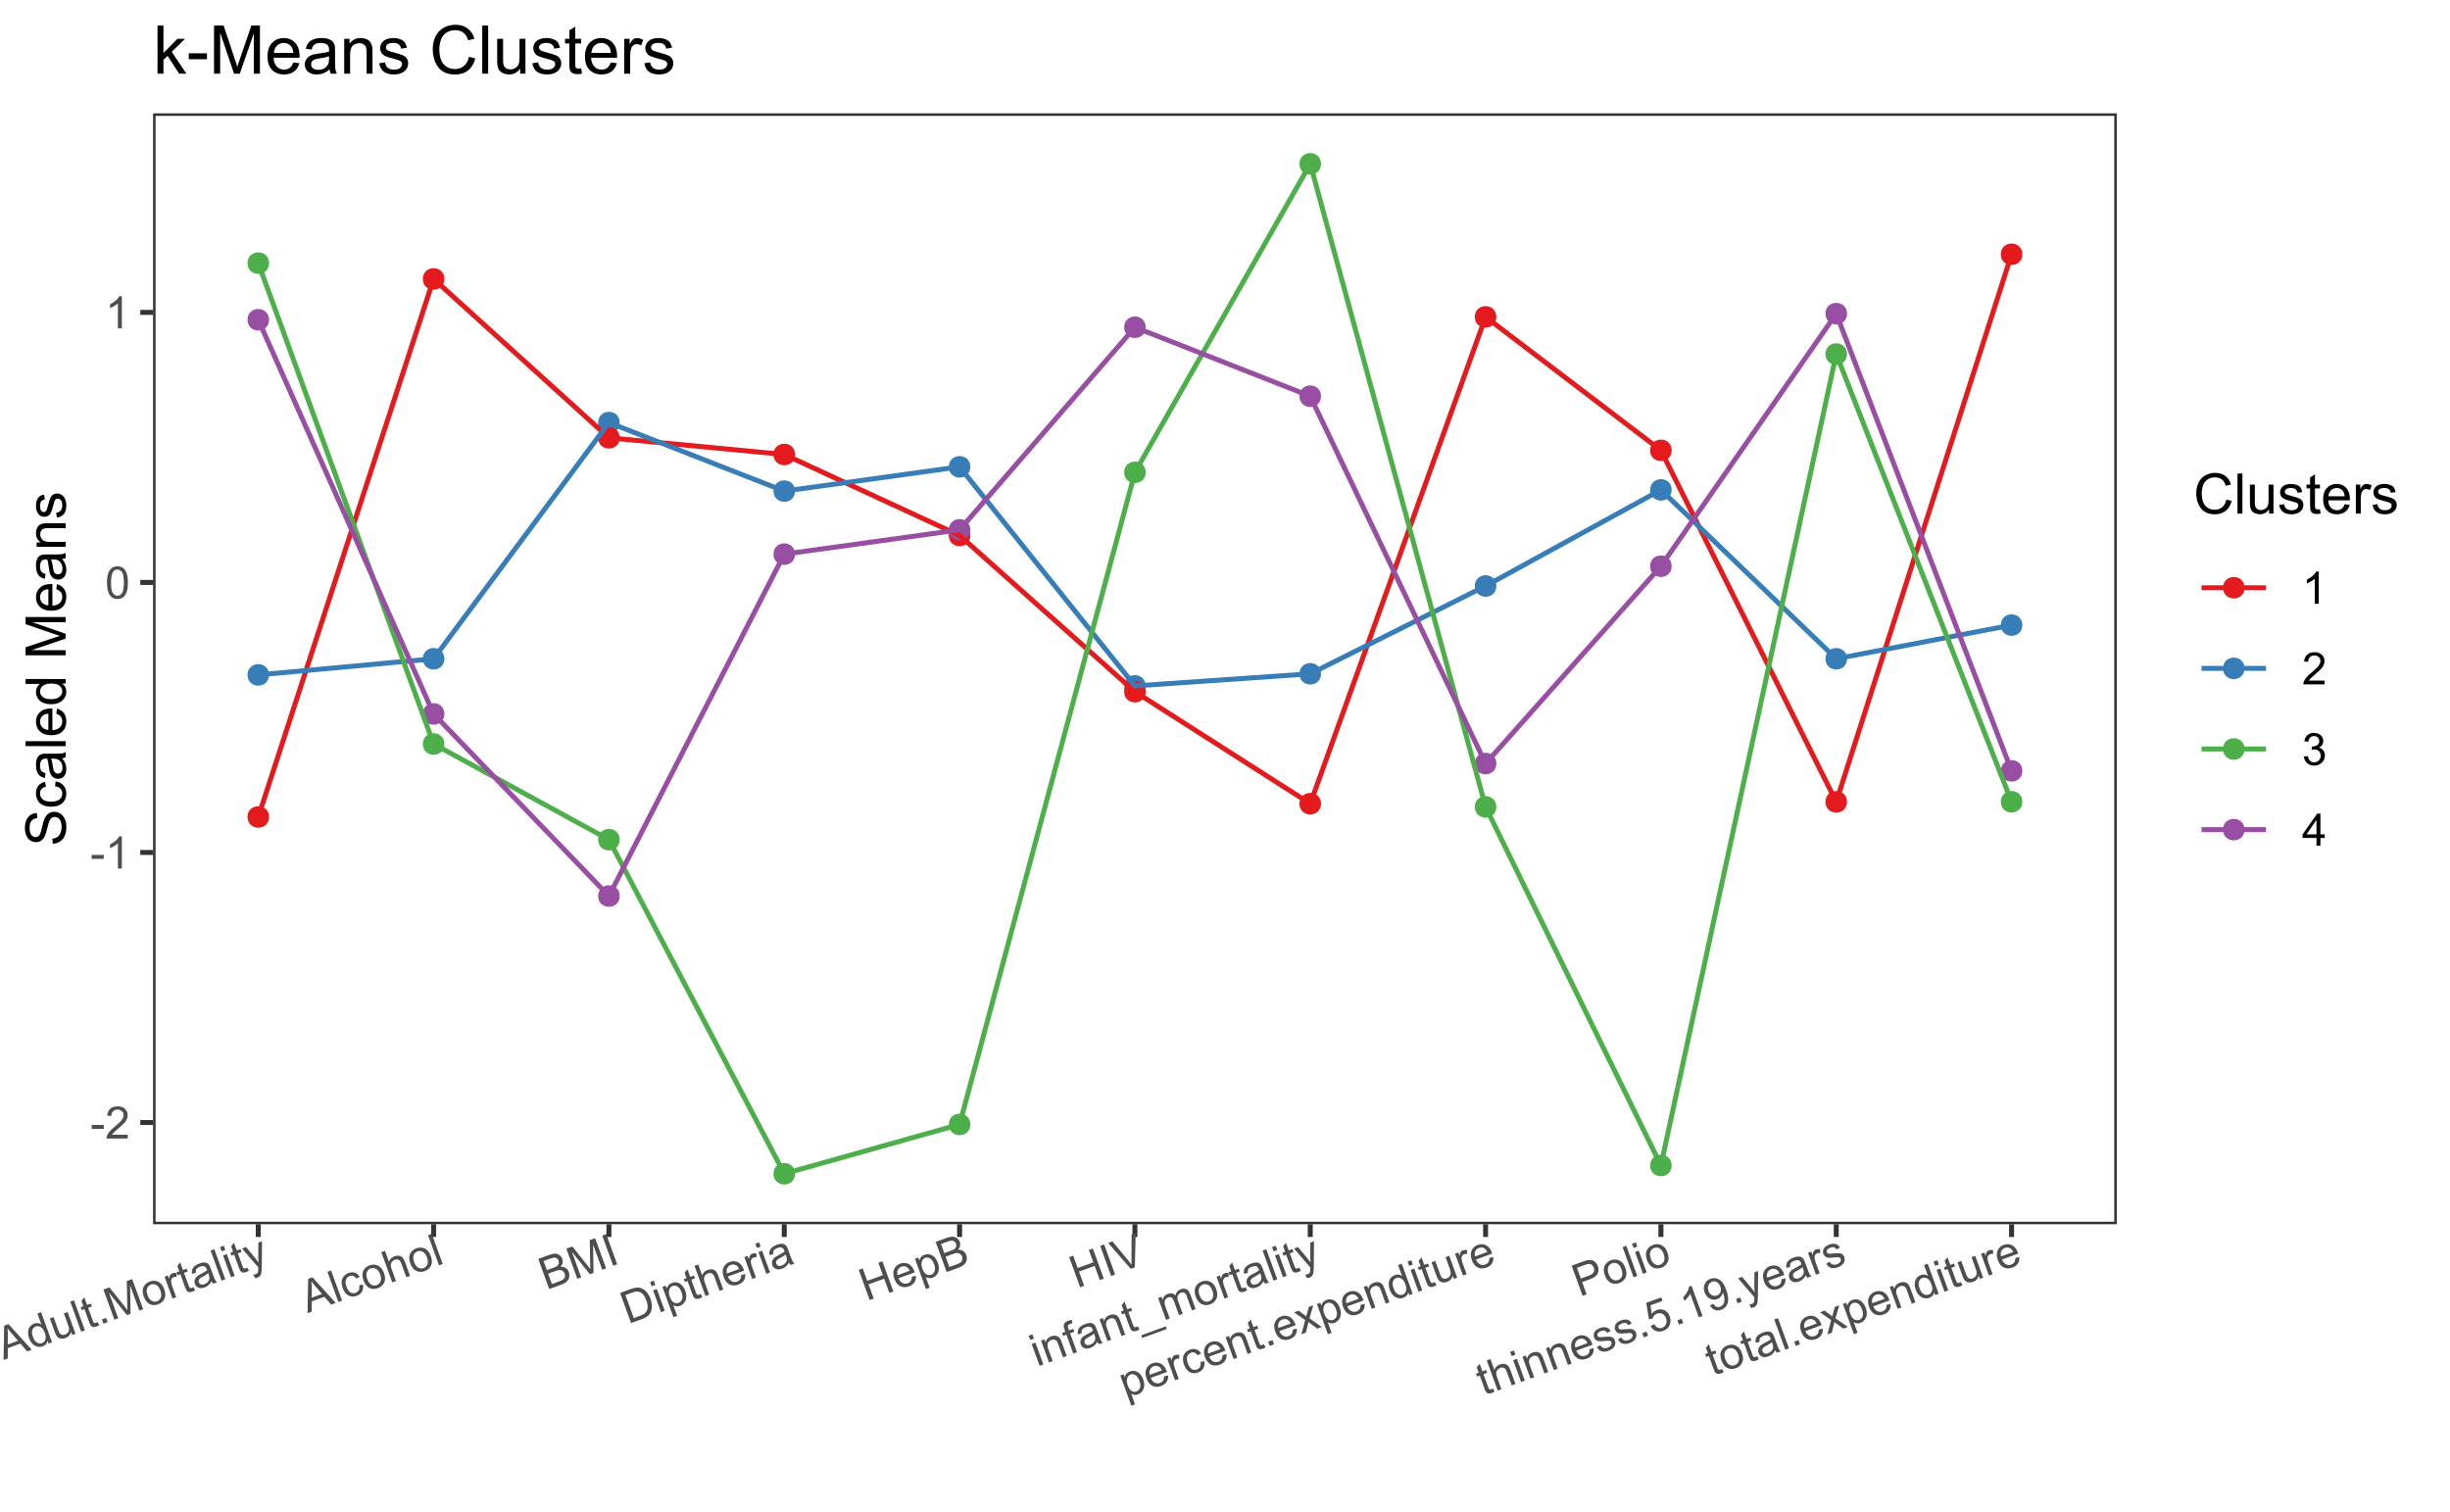 <?xml version="1.0" encoding="UTF-8"?>
<svg xmlns="http://www.w3.org/2000/svg" xmlns:xlink="http://www.w3.org/1999/xlink" width="525pt" height="324pt" viewBox="0 0 525 324" version="1.1">
<defs>
<g>
<symbol overflow="visible" id="glyph0-0">
<path style="stroke:none;" d="M 1.199 0 L 1.199 -6 L 6 -6 L 6 0 Z M 1.352 -0.148 L 5.852 -0.148 L 5.852 -5.852 L 1.352 -5.852 Z M 1.352 -0.148 "/>
</symbol>
<symbol overflow="visible" id="glyph0-1">
<path style="stroke:none;" d="M 0.305 -2.062 L 0.305 -2.91 L 2.898 -2.91 L 2.898 -2.062 Z M 0.305 -2.062 "/>
</symbol>
<symbol overflow="visible" id="glyph0-2">
<path style="stroke:none;" d="M 4.832 -0.812 L 4.832 0 L 0.289 0 C 0.281 -0.203 0.316 -0.398 0.391 -0.586 C 0.504 -0.895 0.688 -1.199 0.945 -1.5 C 1.195 -1.797 1.562 -2.141 2.047 -2.539 C 2.789 -3.148 3.297 -3.637 3.562 -3.996 C 3.824 -4.352 3.953 -4.688 3.957 -5.012 C 3.953 -5.34 3.836 -5.621 3.598 -5.855 C 3.355 -6.082 3.043 -6.199 2.664 -6.203 C 2.254 -6.199 1.93 -6.078 1.688 -5.836 C 1.441 -5.59 1.316 -5.25 1.316 -4.824 L 0.449 -4.914 C 0.508 -5.559 0.73 -6.051 1.121 -6.391 C 1.504 -6.727 2.023 -6.895 2.68 -6.898 C 3.336 -6.895 3.859 -6.715 4.246 -6.352 C 4.629 -5.984 4.82 -5.531 4.824 -4.992 C 4.82 -4.715 4.766 -4.441 4.652 -4.18 C 4.539 -3.91 4.352 -3.633 4.094 -3.34 C 3.832 -3.047 3.398 -2.645 2.793 -2.133 C 2.285 -1.707 1.961 -1.418 1.816 -1.266 C 1.672 -1.113 1.551 -0.961 1.461 -0.812 Z M 4.832 -0.812 "/>
</symbol>
<symbol overflow="visible" id="glyph0-3">
<path style="stroke:none;" d="M 3.578 0 L 2.734 0 L 2.734 -5.375 C 2.527 -5.18 2.262 -4.988 1.934 -4.793 C 1.602 -4.598 1.305 -4.453 1.047 -4.359 L 1.047 -5.176 C 1.516 -5.395 1.926 -5.664 2.281 -5.98 C 2.633 -6.293 2.883 -6.598 3.031 -6.898 L 3.578 -6.898 Z M 3.578 0 "/>
</symbol>
<symbol overflow="visible" id="glyph0-4">
<path style="stroke:none;" d="M 0.398 -3.391 C 0.398 -4.199 0.48 -4.852 0.648 -5.352 C 0.812 -5.844 1.062 -6.227 1.395 -6.496 C 1.723 -6.762 2.137 -6.895 2.641 -6.898 C 3.004 -6.895 3.328 -6.82 3.609 -6.676 C 3.887 -6.523 4.113 -6.312 4.297 -6.035 C 4.477 -5.754 4.621 -5.41 4.723 -5.012 C 4.824 -4.605 4.875 -4.066 4.879 -3.391 C 4.875 -2.582 4.793 -1.93 4.629 -1.438 C 4.465 -0.938 4.215 -0.555 3.887 -0.289 C 3.555 -0.016 3.141 0.117 2.641 0.117 C 1.973 0.117 1.453 -0.117 1.078 -0.594 C 0.625 -1.164 0.398 -2.098 0.398 -3.391 Z M 1.266 -3.391 C 1.266 -2.258 1.395 -1.508 1.66 -1.137 C 1.922 -0.762 2.25 -0.574 2.641 -0.578 C 3.023 -0.574 3.348 -0.762 3.613 -1.141 C 3.875 -1.512 4.008 -2.262 4.012 -3.391 C 4.008 -4.52 3.875 -5.27 3.613 -5.645 C 3.348 -6.012 3.02 -6.199 2.629 -6.203 C 2.238 -6.199 1.93 -6.035 1.703 -5.711 C 1.41 -5.289 1.266 -4.516 1.266 -3.391 Z M 1.266 -3.391 "/>
</symbol>
<symbol overflow="visible" id="glyph0-5">
<path style="stroke:none;" d="M 0.402 -1.812 L 1.246 -1.926 C 1.34 -1.445 1.504 -1.102 1.738 -0.895 C 1.969 -0.68 2.254 -0.574 2.594 -0.578 C 2.988 -0.574 3.324 -0.711 3.598 -0.988 C 3.871 -1.262 4.008 -1.602 4.008 -2.012 C 4.008 -2.395 3.879 -2.715 3.629 -2.969 C 3.371 -3.219 3.051 -3.344 2.664 -3.348 C 2.5 -3.344 2.301 -3.312 2.066 -3.254 L 2.16 -3.992 C 2.215 -3.984 2.262 -3.984 2.297 -3.984 C 2.656 -3.984 2.977 -4.078 3.266 -4.266 C 3.551 -4.453 3.695 -4.742 3.699 -5.133 C 3.695 -5.441 3.59 -5.695 3.383 -5.902 C 3.172 -6.102 2.902 -6.203 2.574 -6.207 C 2.242 -6.203 1.969 -6.102 1.754 -5.895 C 1.531 -5.688 1.391 -5.379 1.332 -4.969 L 0.488 -5.117 C 0.586 -5.68 0.82 -6.121 1.188 -6.434 C 1.551 -6.742 2.008 -6.895 2.555 -6.898 C 2.93 -6.895 3.273 -6.816 3.59 -6.656 C 3.902 -6.496 4.145 -6.277 4.312 -6 C 4.48 -5.719 4.562 -5.422 4.566 -5.113 C 4.562 -4.812 4.484 -4.543 4.324 -4.301 C 4.164 -4.059 3.926 -3.863 3.617 -3.723 C 4.02 -3.625 4.336 -3.43 4.562 -3.137 C 4.785 -2.84 4.898 -2.473 4.902 -2.031 C 4.898 -1.426 4.68 -0.918 4.246 -0.504 C 3.805 -0.09 3.25 0.117 2.586 0.121 C 1.98 0.117 1.48 -0.059 1.086 -0.418 C 0.684 -0.773 0.457 -1.238 0.402 -1.812 Z M 0.402 -1.812 "/>
</symbol>
<symbol overflow="visible" id="glyph0-6">
<path style="stroke:none;" d="M 3.102 0 L 3.102 -1.645 L 0.121 -1.645 L 0.121 -2.418 L 3.258 -6.871 L 3.945 -6.871 L 3.945 -2.418 L 4.875 -2.418 L 4.875 -1.645 L 3.945 -1.645 L 3.945 0 Z M 3.102 -2.418 L 3.102 -5.516 L 0.953 -2.418 Z M 3.102 -2.418 "/>
</symbol>
<symbol overflow="visible" id="glyph1-0">
<path style="stroke:none;" d="M 1.129 -0.41 L -0.926 -6.047 L 3.586 -7.691 L 5.637 -2.051 Z M 1.219 -0.602 L 5.445 -2.141 L 3.496 -7.496 L -0.73 -5.957 Z M 1.219 -0.602 "/>
</symbol>
<symbol overflow="visible" id="glyph1-1">
<path style="stroke:none;" d="M -0.012 0.004 L 0.117 -7.355 L 1.035 -7.691 L 6.031 -2.195 L 5.059 -1.84 L 3.59 -3.523 L 0.891 -2.539 L 0.895 -0.324 Z M 0.887 -3.324 L 3.074 -4.121 L 1.75 -5.664 C 1.344 -6.129 1.027 -6.52 0.805 -6.836 C 0.867 -6.391 0.902 -5.938 0.906 -5.477 Z M 0.887 -3.324 "/>
</symbol>
<symbol overflow="visible" id="glyph1-2">
<path style="stroke:none;" d="M 3.629 -1.32 L 3.414 -1.91 C 3.285 -1.34 2.934 -0.949 2.359 -0.738 C 1.984 -0.602 1.605 -0.578 1.219 -0.672 C 0.828 -0.762 0.48 -0.961 0.176 -1.27 C -0.129 -1.574 -0.367 -1.965 -0.543 -2.445 C -0.711 -2.91 -0.785 -3.363 -0.77 -3.801 C -0.75 -4.234 -0.625 -4.609 -0.387 -4.93 C -0.148 -5.242 0.16 -5.473 0.547 -5.617 C 0.824 -5.715 1.098 -5.746 1.363 -5.711 C 1.625 -5.668 1.859 -5.578 2.07 -5.441 L 1.227 -7.758 L 2.016 -8.047 L 4.363 -1.59 Z M 0.273 -2.742 C 0.488 -2.141 0.777 -1.738 1.141 -1.535 C 1.5 -1.332 1.852 -1.293 2.199 -1.418 C 2.543 -1.543 2.785 -1.789 2.926 -2.164 C 3.059 -2.531 3.023 -3.008 2.816 -3.594 C 2.582 -4.23 2.289 -4.656 1.934 -4.867 C 1.578 -5.074 1.219 -5.113 0.859 -4.988 C 0.504 -4.855 0.262 -4.605 0.133 -4.23 C 0 -3.855 0.047 -3.359 0.273 -2.742 Z M 0.273 -2.742 "/>
</symbol>
<symbol overflow="visible" id="glyph1-3">
<path style="stroke:none;" d="M 3.66 -1.332 L 3.41 -2.02 C 3.238 -1.355 2.84 -0.91 2.215 -0.688 C 1.938 -0.582 1.66 -0.543 1.383 -0.562 C 1.105 -0.578 0.879 -0.645 0.707 -0.766 C 0.531 -0.883 0.379 -1.051 0.246 -1.266 C 0.156 -1.41 0.051 -1.648 -0.07 -1.988 L -1.125 -4.887 L -0.332 -5.176 L 0.613 -2.582 C 0.758 -2.164 0.875 -1.891 0.965 -1.762 C 1.086 -1.57 1.25 -1.445 1.461 -1.387 C 1.664 -1.324 1.887 -1.336 2.125 -1.426 C 2.359 -1.508 2.559 -1.652 2.727 -1.852 C 2.887 -2.047 2.977 -2.266 2.988 -2.512 C 2.996 -2.75 2.926 -3.07 2.785 -3.473 L 1.875 -5.98 L 2.668 -6.27 L 4.371 -1.59 Z M 3.66 -1.332 "/>
</symbol>
<symbol overflow="visible" id="glyph1-4">
<path style="stroke:none;" d="M 0.578 -0.211 L -1.773 -6.668 L -0.98 -6.957 L 1.371 -0.5 Z M 0.578 -0.211 "/>
</symbol>
<symbol overflow="visible" id="glyph1-5">
<path style="stroke:none;" d="M 2.066 -1.555 L 2.438 -0.898 C 2.23 -0.766 2.039 -0.672 1.863 -0.609 C 1.574 -0.504 1.332 -0.465 1.145 -0.5 C 0.949 -0.531 0.793 -0.613 0.676 -0.738 C 0.555 -0.863 0.41 -1.164 0.242 -1.641 L -0.738 -4.332 L -1.32 -4.117 L -1.543 -4.734 L -0.961 -4.945 L -1.383 -6.105 L -0.77 -6.867 L -0.176 -5.234 L 0.625 -5.523 L 0.848 -4.906 L 0.051 -4.617 L 1.047 -1.883 C 1.125 -1.652 1.191 -1.512 1.246 -1.461 C 1.297 -1.402 1.359 -1.367 1.438 -1.355 C 1.512 -1.34 1.609 -1.355 1.73 -1.398 C 1.816 -1.426 1.93 -1.477 2.066 -1.555 Z M 2.066 -1.555 "/>
</symbol>
<symbol overflow="visible" id="glyph1-6">
<path style="stroke:none;" d="M 0.82 -0.297 L 0.492 -1.203 L 1.395 -1.531 L 1.723 -0.625 Z M 0.82 -0.297 "/>
</symbol>
<symbol overflow="visible" id="glyph1-7">
<path style="stroke:none;" d="M 0.668 -0.242 L -1.68 -6.699 L -0.395 -7.168 L 2.797 -3.152 C 3.09 -2.777 3.309 -2.496 3.453 -2.309 C 3.438 -2.57 3.43 -2.957 3.422 -3.469 L 3.332 -8.527 L 4.48 -8.945 L 6.832 -2.488 L 6.008 -2.188 L 4.039 -7.59 L 4.133 -1.504 L 3.359 -1.223 L -0.508 -6.039 L 1.492 -0.543 Z M 0.668 -0.242 "/>
</symbol>
<symbol overflow="visible" id="glyph1-8">
<path style="stroke:none;" d="M -0.551 -2.449 C -0.863 -3.312 -0.855 -4.039 -0.531 -4.637 C -0.254 -5.125 0.172 -5.477 0.754 -5.691 C 1.391 -5.922 1.992 -5.902 2.559 -5.633 C 3.117 -5.355 3.535 -4.848 3.809 -4.109 C 4.027 -3.504 4.105 -3 4.051 -2.59 C 3.992 -2.176 3.828 -1.809 3.555 -1.496 C 3.277 -1.176 2.938 -0.945 2.531 -0.801 C 1.875 -0.562 1.27 -0.578 0.715 -0.852 C 0.16 -1.121 -0.262 -1.656 -0.551 -2.449 Z M 0.262 -2.746 C 0.477 -2.145 0.77 -1.742 1.145 -1.543 C 1.512 -1.336 1.895 -1.309 2.293 -1.453 C 2.684 -1.594 2.957 -1.859 3.109 -2.258 C 3.262 -2.648 3.227 -3.156 3.008 -3.773 C 2.793 -4.352 2.504 -4.738 2.133 -4.941 C 1.762 -5.141 1.379 -5.172 0.992 -5.035 C 0.59 -4.887 0.316 -4.621 0.164 -4.23 C 0.016 -3.84 0.047 -3.344 0.262 -2.746 Z M 0.262 -2.746 "/>
</symbol>
<symbol overflow="visible" id="glyph1-9">
<path style="stroke:none;" d="M 0.586 -0.215 L -1.117 -4.891 L -0.402 -5.152 L -0.145 -4.441 C -0.082 -4.84 0.004 -5.117 0.117 -5.281 C 0.234 -5.438 0.383 -5.555 0.57 -5.625 C 0.836 -5.719 1.141 -5.73 1.48 -5.668 L 1.473 -4.832 C 1.234 -4.875 1.02 -4.863 0.828 -4.793 C 0.652 -4.727 0.516 -4.617 0.418 -4.465 C 0.316 -4.309 0.273 -4.129 0.281 -3.926 C 0.297 -3.609 0.363 -3.281 0.488 -2.949 L 1.379 -0.5 Z M 0.586 -0.215 "/>
</symbol>
<symbol overflow="visible" id="glyph1-10">
<path style="stroke:none;" d="M 3.438 -1.906 C 3.23 -1.547 3.012 -1.27 2.781 -1.066 C 2.543 -0.863 2.27 -0.703 1.965 -0.594 C 1.445 -0.402 1.004 -0.387 0.641 -0.539 C 0.27 -0.688 0.02 -0.957 -0.121 -1.352 C -0.203 -1.578 -0.227 -1.805 -0.191 -2.035 C -0.156 -2.262 -0.078 -2.465 0.047 -2.641 C 0.172 -2.816 0.328 -2.973 0.523 -3.109 C 0.66 -3.203 0.883 -3.328 1.188 -3.484 C 1.797 -3.793 2.234 -4.055 2.5 -4.273 C 2.461 -4.379 2.438 -4.449 2.43 -4.48 C 2.309 -4.801 2.152 -5 1.957 -5.082 C 1.688 -5.184 1.352 -5.164 0.957 -5.023 C 0.578 -4.883 0.328 -4.719 0.199 -4.523 C 0.07 -4.328 0.023 -4.047 0.059 -3.688 L -0.754 -3.512 C -0.801 -3.863 -0.781 -4.176 -0.695 -4.441 C -0.605 -4.703 -0.43 -4.945 -0.168 -5.168 C 0.094 -5.387 0.426 -5.57 0.832 -5.719 C 1.23 -5.863 1.57 -5.934 1.855 -5.934 C 2.137 -5.93 2.363 -5.879 2.535 -5.777 C 2.703 -5.676 2.852 -5.523 2.98 -5.328 C 3.055 -5.199 3.156 -4.961 3.285 -4.613 L 3.668 -3.555 C 3.934 -2.816 4.117 -2.355 4.227 -2.176 C 4.328 -1.988 4.465 -1.828 4.633 -1.688 L 3.805 -1.387 C 3.66 -1.516 3.539 -1.688 3.438 -1.906 Z M 2.727 -3.652 C 2.477 -3.426 2.082 -3.168 1.539 -2.879 C 1.23 -2.711 1.02 -2.574 0.906 -2.469 C 0.789 -2.359 0.715 -2.238 0.688 -2.098 C 0.652 -1.957 0.664 -1.816 0.715 -1.684 C 0.793 -1.465 0.938 -1.316 1.148 -1.238 C 1.359 -1.152 1.617 -1.168 1.926 -1.285 C 2.23 -1.395 2.477 -1.562 2.668 -1.781 C 2.855 -2 2.965 -2.246 2.992 -2.52 C 3.012 -2.73 2.957 -3.008 2.832 -3.359 Z M 2.727 -3.652 "/>
</symbol>
<symbol overflow="visible" id="glyph1-11">
<path style="stroke:none;" d="M -1.418 -5.766 L -1.75 -6.676 L -0.957 -6.965 L -0.625 -6.051 Z M 0.598 -0.219 L -1.105 -4.895 L -0.312 -5.184 L 1.391 -0.508 Z M 0.598 -0.219 "/>
</symbol>
<symbol overflow="visible" id="glyph1-12">
<path style="stroke:none;" d="M 1.215 1.598 L 0.855 0.887 C 1.043 0.867 1.203 0.836 1.336 0.789 C 1.512 0.723 1.641 0.641 1.727 0.547 C 1.809 0.445 1.863 0.332 1.895 0.207 C 1.914 0.105 1.926 -0.117 1.922 -0.473 C 1.922 -0.516 1.922 -0.59 1.922 -0.691 L -1.559 -4.73 L -0.703 -5.043 L 1.258 -2.688 C 1.504 -2.387 1.75 -2.066 1.992 -1.727 C 1.949 -2.121 1.926 -2.516 1.93 -2.91 L 1.938 -6.004 L 2.73 -6.289 L 2.68 -0.887 C 2.672 -0.301 2.652 0.102 2.621 0.336 C 2.574 0.645 2.484 0.895 2.348 1.086 C 2.207 1.273 2.012 1.414 1.762 1.508 C 1.605 1.562 1.422 1.594 1.215 1.598 Z M 1.215 1.598 "/>
</symbol>
<symbol overflow="visible" id="glyph1-13">
<path style="stroke:none;" d="M 3.023 -3.039 L 3.84 -3.223 C 3.945 -2.652 3.883 -2.152 3.645 -1.723 C 3.402 -1.289 3.027 -0.98 2.52 -0.797 C 1.879 -0.562 1.285 -0.582 0.746 -0.863 C 0.203 -1.137 -0.207 -1.668 -0.492 -2.449 C -0.676 -2.953 -0.75 -3.426 -0.723 -3.867 C -0.691 -4.305 -0.543 -4.68 -0.27 -4.996 C 0.004 -5.309 0.34 -5.539 0.742 -5.688 C 1.246 -5.871 1.707 -5.895 2.129 -5.754 C 2.543 -5.613 2.883 -5.324 3.148 -4.887 L 2.422 -4.488 C 2.23 -4.773 2.016 -4.961 1.773 -5.055 C 1.527 -5.145 1.273 -5.141 1.012 -5.047 C 0.609 -4.898 0.336 -4.637 0.195 -4.262 C 0.047 -3.883 0.086 -3.387 0.312 -2.77 C 0.539 -2.137 0.828 -1.723 1.172 -1.527 C 1.516 -1.328 1.883 -1.301 2.273 -1.445 C 2.582 -1.559 2.805 -1.75 2.945 -2.016 C 3.082 -2.281 3.109 -2.621 3.023 -3.039 Z M 3.023 -3.039 "/>
</symbol>
<symbol overflow="visible" id="glyph1-14">
<path style="stroke:none;" d="M 0.594 -0.215 L -1.754 -6.676 L -0.961 -6.961 L -0.121 -4.645 C 0.094 -5.207 0.48 -5.59 1.047 -5.797 C 1.391 -5.922 1.715 -5.965 2.023 -5.922 C 2.328 -5.875 2.582 -5.754 2.777 -5.555 C 2.973 -5.352 3.152 -5.02 3.324 -4.566 L 4.406 -1.602 L 3.613 -1.316 L 2.531 -4.277 C 2.387 -4.676 2.195 -4.934 1.961 -5.051 C 1.723 -5.168 1.445 -5.168 1.133 -5.055 C 0.895 -4.969 0.695 -4.828 0.535 -4.633 C 0.371 -4.434 0.285 -4.215 0.273 -3.973 C 0.258 -3.73 0.32 -3.426 0.457 -3.062 L 1.387 -0.504 Z M 0.594 -0.215 "/>
</symbol>
<symbol overflow="visible" id="glyph1-15">
<path style="stroke:none;" d="M 0.66 -0.242 L -1.691 -6.699 L 0.734 -7.578 C 1.223 -7.754 1.645 -7.832 1.992 -7.812 C 2.336 -7.789 2.641 -7.676 2.91 -7.465 C 3.176 -7.254 3.363 -7 3.477 -6.707 C 3.57 -6.43 3.59 -6.141 3.531 -5.844 C 3.469 -5.543 3.316 -5.266 3.07 -5.008 C 3.5 -5.035 3.871 -4.949 4.184 -4.75 C 4.492 -4.547 4.715 -4.258 4.855 -3.887 C 4.961 -3.582 5 -3.277 4.969 -2.973 C 4.938 -2.664 4.852 -2.406 4.715 -2.199 C 4.578 -1.988 4.383 -1.797 4.125 -1.621 C 3.867 -1.445 3.531 -1.285 3.121 -1.137 Z M 0.152 -4.297 L 1.551 -4.805 C 1.926 -4.941 2.188 -5.062 2.336 -5.176 C 2.527 -5.316 2.652 -5.484 2.711 -5.676 C 2.762 -5.863 2.75 -6.07 2.672 -6.301 C 2.594 -6.512 2.473 -6.684 2.309 -6.809 C 2.145 -6.934 1.957 -6.988 1.746 -6.98 C 1.535 -6.969 1.195 -6.883 0.734 -6.715 L -0.559 -6.246 Z M 1.238 -1.312 L 2.844 -1.898 C 3.117 -2 3.309 -2.078 3.414 -2.141 C 3.598 -2.242 3.742 -2.363 3.844 -2.496 C 3.945 -2.625 4.008 -2.781 4.039 -2.973 C 4.062 -3.16 4.039 -3.359 3.969 -3.566 C 3.879 -3.805 3.742 -3.992 3.555 -4.125 C 3.363 -4.258 3.148 -4.32 2.906 -4.312 C 2.66 -4.305 2.332 -4.227 1.922 -4.078 L 0.43 -3.535 Z M 1.238 -1.312 "/>
</symbol>
<symbol overflow="visible" id="glyph1-16">
<path style="stroke:none;" d="M 0.84 -0.305 L -1.508 -6.762 L -0.656 -7.074 L 1.695 -0.617 Z M 0.84 -0.305 "/>
</symbol>
<symbol overflow="visible" id="glyph1-17">
<path style="stroke:none;" d="M 0.695 -0.254 L -1.656 -6.711 L 0.57 -7.52 C 1.07 -7.699 1.465 -7.809 1.754 -7.848 C 2.152 -7.895 2.523 -7.855 2.867 -7.727 C 3.309 -7.562 3.699 -7.289 4.031 -6.902 C 4.363 -6.516 4.633 -6.035 4.848 -5.461 C 5.02 -4.969 5.121 -4.512 5.148 -4.094 C 5.168 -3.672 5.137 -3.305 5.051 -2.992 C 4.961 -2.676 4.836 -2.41 4.676 -2.191 C 4.512 -1.973 4.293 -1.77 4.023 -1.59 C 3.746 -1.402 3.414 -1.242 3.027 -1.102 Z M 1.273 -1.328 L 2.652 -1.828 C 3.074 -1.984 3.395 -2.145 3.609 -2.312 C 3.82 -2.477 3.973 -2.66 4.066 -2.859 C 4.195 -3.133 4.254 -3.461 4.242 -3.848 C 4.23 -4.227 4.137 -4.66 3.961 -5.152 C 3.715 -5.824 3.414 -6.305 3.062 -6.59 C 2.707 -6.867 2.348 -7.012 1.988 -7.023 C 1.723 -7.027 1.34 -6.938 0.836 -6.754 L -0.523 -6.258 Z M 1.273 -1.328 "/>
</symbol>
<symbol overflow="visible" id="glyph1-18">
<path style="stroke:none;" d="M 1.246 1.578 L -1.109 -4.895 L -0.387 -5.156 L -0.164 -4.551 C -0.078 -4.848 0.047 -5.094 0.215 -5.293 C 0.383 -5.488 0.621 -5.645 0.934 -5.758 C 1.328 -5.902 1.719 -5.926 2.102 -5.832 C 2.48 -5.734 2.816 -5.531 3.109 -5.215 C 3.398 -4.895 3.625 -4.512 3.793 -4.07 C 3.965 -3.59 4.035 -3.125 4.004 -2.68 C 3.969 -2.23 3.828 -1.848 3.574 -1.527 C 3.32 -1.203 3.012 -0.977 2.656 -0.848 C 2.387 -0.75 2.129 -0.719 1.883 -0.754 C 1.629 -0.789 1.406 -0.867 1.211 -0.988 L 2.039 1.289 Z M 0.473 -2.789 C 0.688 -2.188 0.969 -1.785 1.32 -1.586 C 1.664 -1.387 2.012 -1.352 2.363 -1.48 C 2.715 -1.605 2.965 -1.863 3.105 -2.254 C 3.246 -2.641 3.203 -3.148 2.98 -3.777 C 2.758 -4.371 2.473 -4.773 2.121 -4.98 C 1.77 -5.188 1.422 -5.23 1.082 -5.109 C 0.742 -4.984 0.5 -4.715 0.359 -4.309 C 0.211 -3.895 0.25 -3.391 0.473 -2.789 Z M 0.473 -2.789 "/>
</symbol>
<symbol overflow="visible" id="glyph1-19">
<path style="stroke:none;" d="M 3.25 -2.887 L 4.105 -3.086 C 4.148 -2.559 4.043 -2.098 3.793 -1.707 C 3.535 -1.312 3.137 -1.02 2.598 -0.824 C 1.91 -0.574 1.293 -0.586 0.738 -0.863 C 0.188 -1.137 -0.227 -1.656 -0.508 -2.418 C -0.793 -3.203 -0.812 -3.887 -0.566 -4.473 C -0.316 -5.051 0.129 -5.461 0.773 -5.699 C 1.398 -5.922 1.984 -5.895 2.539 -5.617 C 3.086 -5.332 3.504 -4.805 3.789 -4.039 C 3.801 -3.988 3.824 -3.918 3.859 -3.824 L 0.371 -2.555 C 0.582 -2.051 0.871 -1.707 1.234 -1.531 C 1.594 -1.352 1.969 -1.336 2.363 -1.48 C 2.652 -1.582 2.875 -1.746 3.023 -1.977 C 3.172 -2.203 3.246 -2.508 3.25 -2.887 Z M 0.18 -3.223 L 2.789 -4.172 C 2.609 -4.555 2.402 -4.812 2.168 -4.949 C 1.805 -5.16 1.422 -5.195 1.02 -5.051 C 0.652 -4.918 0.391 -4.684 0.234 -4.348 C 0.078 -4.012 0.059 -3.637 0.18 -3.223 Z M 0.18 -3.223 "/>
</symbol>
<symbol overflow="visible" id="glyph1-20">
<path style="stroke:none;" d="M 0.723 -0.262 L -1.629 -6.719 L -0.773 -7.031 L 0.191 -4.379 L 3.547 -5.602 L 2.582 -8.254 L 3.438 -8.562 L 5.789 -2.105 L 4.934 -1.797 L 3.824 -4.84 L 0.469 -3.617 L 1.578 -0.574 Z M 0.723 -0.262 "/>
</symbol>
<symbol overflow="visible" id="glyph1-21">
<path style="stroke:none;" d="M 2.543 -0.926 L -2.312 -6.473 L -1.387 -6.809 L 2 -2.727 C 2.266 -2.398 2.508 -2.09 2.723 -1.793 C 2.691 -2.184 2.68 -2.578 2.688 -2.977 L 2.723 -8.305 L 3.598 -8.621 L 3.418 -1.242 Z M 2.543 -0.926 "/>
</symbol>
<symbol overflow="visible" id="glyph1-22">
<path style="stroke:none;" d="M 0.594 -0.215 L -1.109 -4.895 L -0.395 -5.152 L -0.152 -4.488 C 0.004 -5.129 0.406 -5.566 1.055 -5.801 C 1.336 -5.902 1.613 -5.945 1.887 -5.934 C 2.16 -5.914 2.383 -5.844 2.562 -5.727 C 2.738 -5.602 2.895 -5.438 3.023 -5.23 C 3.105 -5.094 3.211 -4.844 3.348 -4.477 L 4.395 -1.602 L 3.602 -1.312 L 2.566 -4.156 C 2.449 -4.477 2.328 -4.707 2.211 -4.848 C 2.086 -4.98 1.93 -5.07 1.742 -5.109 C 1.547 -5.148 1.348 -5.129 1.141 -5.055 C 0.801 -4.93 0.547 -4.715 0.379 -4.414 C 0.211 -4.105 0.238 -3.656 0.457 -3.059 L 1.387 -0.504 Z M 0.594 -0.215 "/>
</symbol>
<symbol overflow="visible" id="glyph1-23">
<path style="stroke:none;" d="M 0.785 -0.285 L -0.695 -4.348 L -1.395 -4.09 L -1.617 -4.707 L -0.918 -4.965 L -1.102 -5.461 C -1.211 -5.773 -1.266 -6.016 -1.27 -6.191 C -1.266 -6.422 -1.191 -6.637 -1.051 -6.84 C -0.902 -7.035 -0.656 -7.199 -0.312 -7.324 C -0.086 -7.402 0.168 -7.465 0.457 -7.516 L 0.59 -6.781 C 0.414 -6.746 0.254 -6.703 0.105 -6.652 C -0.133 -6.562 -0.281 -6.449 -0.348 -6.312 C -0.406 -6.172 -0.387 -5.965 -0.289 -5.684 L -0.129 -5.25 L 0.781 -5.582 L 1.008 -4.965 L 0.094 -4.633 L 1.574 -0.574 Z M 0.785 -0.285 "/>
</symbol>
<symbol overflow="visible" id="glyph1-24">
<path style="stroke:none;" d="M 0.516 1.844 L 0.309 1.27 L 5.562 -0.645 L 5.77 -0.07 Z M 0.516 1.844 "/>
</symbol>
<symbol overflow="visible" id="glyph1-25">
<path style="stroke:none;" d="M 0.594 -0.215 L -1.109 -4.895 L -0.398 -5.152 L -0.16 -4.496 C -0.094 -4.773 0.031 -5.031 0.223 -5.262 C 0.418 -5.488 0.668 -5.656 0.98 -5.773 C 1.324 -5.898 1.637 -5.93 1.91 -5.867 C 2.184 -5.801 2.414 -5.66 2.602 -5.438 C 2.773 -6.117 3.152 -6.562 3.746 -6.781 C 4.207 -6.945 4.613 -6.949 4.957 -6.785 C 5.301 -6.617 5.57 -6.266 5.766 -5.734 L 6.934 -2.523 L 6.145 -2.238 L 5.07 -5.184 C 4.953 -5.5 4.848 -5.719 4.746 -5.84 C 4.645 -5.957 4.508 -6.035 4.344 -6.074 C 4.172 -6.109 4 -6.094 3.82 -6.031 C 3.492 -5.906 3.258 -5.699 3.121 -5.402 C 2.98 -5.105 3 -4.715 3.18 -4.234 L 4.168 -1.516 L 3.375 -1.227 L 2.27 -4.266 C 2.137 -4.617 1.977 -4.855 1.785 -4.988 C 1.59 -5.113 1.348 -5.125 1.055 -5.023 C 0.828 -4.938 0.641 -4.805 0.5 -4.621 C 0.352 -4.434 0.277 -4.211 0.277 -3.957 C 0.27 -3.695 0.348 -3.355 0.504 -2.934 L 1.387 -0.504 Z M 0.594 -0.215 "/>
</symbol>
<symbol overflow="visible" id="glyph1-26">
<path style="stroke:none;" d="M 0.066 -0.023 L 0.891 -3.078 L -1.508 -4.75 L -0.52 -5.109 L 0.598 -4.273 C 0.809 -4.109 0.98 -3.977 1.117 -3.867 C 1.172 -4.109 1.227 -4.324 1.285 -4.512 L 1.672 -5.906 L 2.617 -6.25 L 1.805 -3.461 L 4.445 -1.617 L 3.473 -1.262 L 1.98 -2.367 L 1.582 -2.668 L 1.027 -0.375 Z M 0.066 -0.023 "/>
</symbol>
<symbol overflow="visible" id="glyph1-27">
<path style="stroke:none;" d="M 0.695 -0.254 L -1.656 -6.711 L 0.781 -7.598 C 1.207 -7.75 1.543 -7.848 1.785 -7.895 C 2.117 -7.953 2.418 -7.949 2.691 -7.883 C 2.957 -7.809 3.207 -7.664 3.438 -7.445 C 3.664 -7.223 3.836 -6.953 3.953 -6.637 C 4.152 -6.086 4.148 -5.559 3.938 -5.051 C 3.727 -4.543 3.164 -4.121 2.25 -3.793 L 0.594 -3.191 L 1.551 -0.562 Z M 0.316 -3.953 L 1.988 -4.559 C 2.535 -4.758 2.891 -5 3.051 -5.293 C 3.203 -5.582 3.215 -5.914 3.082 -6.289 C 2.984 -6.555 2.832 -6.762 2.625 -6.91 C 2.418 -7.051 2.191 -7.113 1.949 -7.094 C 1.789 -7.078 1.516 -7 1.129 -6.859 L -0.523 -6.258 Z M 0.316 -3.953 "/>
</symbol>
<symbol overflow="visible" id="glyph1-28">
<path style="stroke:none;" d="M -0.23 -1.496 L 0.508 -1.906 C 0.664 -1.602 0.875 -1.406 1.137 -1.316 C 1.398 -1.219 1.711 -1.238 2.074 -1.375 C 2.438 -1.504 2.68 -1.676 2.805 -1.891 C 2.926 -2.102 2.949 -2.309 2.879 -2.508 C 2.809 -2.688 2.68 -2.801 2.492 -2.848 C 2.352 -2.879 2.051 -2.867 1.582 -2.82 C 0.945 -2.75 0.496 -2.73 0.234 -2.762 C -0.027 -2.785 -0.25 -2.871 -0.438 -3.02 C -0.621 -3.164 -0.754 -3.355 -0.84 -3.586 C -0.91 -3.793 -0.934 -4 -0.906 -4.215 C -0.875 -4.426 -0.801 -4.621 -0.68 -4.801 C -0.586 -4.934 -0.445 -5.074 -0.258 -5.215 C -0.07 -5.355 0.145 -5.469 0.391 -5.559 C 0.754 -5.691 1.094 -5.758 1.414 -5.754 C 1.727 -5.746 1.984 -5.676 2.188 -5.547 C 2.383 -5.41 2.562 -5.203 2.723 -4.922 L 1.984 -4.535 C 1.859 -4.762 1.688 -4.91 1.473 -4.984 C 1.254 -5.059 0.992 -5.039 0.684 -4.93 C 0.32 -4.793 0.086 -4.641 -0.027 -4.465 C -0.137 -4.285 -0.164 -4.113 -0.109 -3.957 C -0.066 -3.848 -0.004 -3.77 0.09 -3.715 C 0.184 -3.652 0.312 -3.617 0.469 -3.613 C 0.559 -3.609 0.816 -3.625 1.246 -3.664 C 1.859 -3.715 2.293 -3.734 2.551 -3.723 C 2.805 -3.707 3.031 -3.633 3.227 -3.496 C 3.418 -3.359 3.562 -3.156 3.664 -2.891 C 3.754 -2.621 3.766 -2.344 3.699 -2.059 C 3.629 -1.766 3.473 -1.504 3.23 -1.273 C 2.984 -1.035 2.68 -0.852 2.316 -0.723 C 1.703 -0.496 1.195 -0.453 0.785 -0.594 C 0.375 -0.727 0.039 -1.027 -0.23 -1.496 Z M -0.23 -1.496 "/>
</symbol>
<symbol overflow="visible" id="glyph1-29">
<path style="stroke:none;" d="M -0.242 -1.828 L 0.566 -2.203 C 0.773 -1.82 1.027 -1.566 1.328 -1.445 C 1.625 -1.32 1.934 -1.316 2.25 -1.434 C 2.633 -1.57 2.902 -1.832 3.062 -2.215 C 3.223 -2.598 3.215 -3.027 3.043 -3.508 C 2.875 -3.957 2.621 -4.266 2.273 -4.438 C 1.922 -4.602 1.539 -4.613 1.133 -4.469 C 0.875 -4.371 0.668 -4.227 0.504 -4.039 C 0.34 -3.844 0.23 -3.637 0.184 -3.414 L -0.594 -3.238 L -1.176 -6.785 L 2.035 -7.953 L 2.309 -7.195 L -0.266 -6.258 L 0.016 -4.395 C 0.301 -4.805 0.66 -5.086 1.09 -5.246 C 1.652 -5.449 2.195 -5.43 2.727 -5.18 C 3.254 -4.93 3.633 -4.496 3.859 -3.883 C 4.07 -3.297 4.082 -2.73 3.898 -2.184 C 3.672 -1.508 3.203 -1.039 2.488 -0.781 C 1.898 -0.562 1.359 -0.555 0.871 -0.75 C 0.375 -0.945 0.008 -1.305 -0.242 -1.828 Z M -0.242 -1.828 "/>
</symbol>
<symbol overflow="visible" id="glyph1-30">
<path style="stroke:none;" d="M 3.359 -1.223 L 2.566 -0.934 L 0.73 -5.988 C 0.602 -5.734 0.418 -5.461 0.176 -5.168 C -0.066 -4.871 -0.293 -4.633 -0.508 -4.453 L -0.789 -5.219 C -0.418 -5.586 -0.125 -5.98 0.098 -6.398 C 0.32 -6.816 0.449 -7.188 0.488 -7.52 L 1 -7.707 Z M 3.359 -1.223 "/>
</symbol>
<symbol overflow="visible" id="glyph1-31">
<path style="stroke:none;" d="M -0.051 -1.672 L 0.688 -2.02 C 0.879 -1.684 1.098 -1.469 1.34 -1.375 C 1.578 -1.277 1.84 -1.281 2.129 -1.387 C 2.371 -1.473 2.566 -1.605 2.707 -1.785 C 2.848 -1.961 2.941 -2.164 2.996 -2.398 C 3.043 -2.625 3.051 -2.914 3.016 -3.262 C 2.98 -3.605 2.902 -3.945 2.785 -4.277 C 2.77 -4.309 2.75 -4.359 2.723 -4.434 C 2.652 -4.121 2.508 -3.836 2.293 -3.582 C 2.074 -3.32 1.809 -3.133 1.488 -3.02 C 0.953 -2.824 0.434 -2.855 -0.078 -3.109 C -0.586 -3.359 -0.957 -3.805 -1.191 -4.441 C -1.426 -5.094 -1.426 -5.688 -1.188 -6.23 C -0.945 -6.77 -0.535 -7.148 0.047 -7.359 C 0.465 -7.512 0.887 -7.535 1.32 -7.438 C 1.746 -7.336 2.129 -7.109 2.465 -6.758 C 2.797 -6.402 3.109 -5.832 3.398 -5.043 C 3.695 -4.215 3.844 -3.523 3.844 -2.973 C 3.844 -2.414 3.711 -1.945 3.453 -1.562 C 3.188 -1.176 2.82 -0.898 2.348 -0.73 C 1.84 -0.543 1.375 -0.531 0.957 -0.699 C 0.531 -0.859 0.199 -1.184 -0.051 -1.672 Z M 2.16 -5.703 C 1.992 -6.156 1.738 -6.477 1.398 -6.656 C 1.059 -6.836 0.719 -6.863 0.383 -6.738 C 0.027 -6.609 -0.223 -6.352 -0.383 -5.973 C -0.535 -5.586 -0.531 -5.168 -0.367 -4.711 C -0.215 -4.297 0.027 -4.008 0.367 -3.844 C 0.707 -3.676 1.062 -3.656 1.43 -3.793 C 1.797 -3.922 2.051 -4.16 2.191 -4.508 C 2.332 -4.848 2.32 -5.246 2.16 -5.703 Z M 2.16 -5.703 "/>
</symbol>
<symbol overflow="visible" id="glyph2-0">
<path style="stroke:none;" d="M 0 -1.5 L -7.5 -1.5 L -7.5 -7.5 L 0 -7.5 Z M -0.188 -1.688 L -0.188 -7.312 L -7.312 -7.312 L -7.312 -1.688 Z M -0.188 -1.688 "/>
</symbol>
<symbol overflow="visible" id="glyph2-1">
<path style="stroke:none;" d="M -2.758 -0.539 L -2.852 -1.613 C -2.422 -1.66 -2.07 -1.777 -1.797 -1.965 C -1.52 -2.145 -1.297 -2.434 -1.125 -2.828 C -0.953 -3.215 -0.867 -3.656 -0.871 -4.148 C -0.867 -4.578 -0.93 -4.961 -1.062 -5.297 C -1.188 -5.629 -1.367 -5.875 -1.594 -6.039 C -1.82 -6.199 -2.066 -6.281 -2.332 -6.281 C -2.598 -6.281 -2.832 -6.203 -3.035 -6.047 C -3.238 -5.891 -3.406 -5.633 -3.543 -5.273 C -3.633 -5.043 -3.773 -4.531 -3.965 -3.746 C -4.152 -2.953 -4.332 -2.402 -4.5 -2.086 C -4.711 -1.676 -4.977 -1.367 -5.297 -1.168 C -5.617 -0.965 -5.973 -0.867 -6.367 -0.867 C -6.801 -0.867 -7.207 -0.988 -7.582 -1.234 C -7.957 -1.48 -8.242 -1.84 -8.441 -2.312 C -8.633 -2.785 -8.73 -3.312 -8.734 -3.891 C -8.73 -4.527 -8.629 -5.086 -8.426 -5.574 C -8.223 -6.059 -7.922 -6.434 -7.523 -6.695 C -7.125 -6.957 -6.672 -7.098 -6.172 -7.117 L -6.086 -6.031 C -6.629 -5.969 -7.039 -5.77 -7.316 -5.434 C -7.594 -5.094 -7.734 -4.598 -7.734 -3.938 C -7.734 -3.25 -7.605 -2.746 -7.355 -2.434 C -7.098 -2.117 -6.797 -1.961 -6.445 -1.965 C -6.137 -1.961 -5.883 -2.074 -5.684 -2.297 C -5.48 -2.516 -5.273 -3.086 -5.07 -4.012 C -4.859 -4.934 -4.68 -5.566 -4.523 -5.914 C -4.293 -6.41 -4 -6.781 -3.648 -7.02 C -3.293 -7.254 -2.887 -7.371 -2.426 -7.375 C -1.965 -7.371 -1.531 -7.242 -1.133 -6.984 C -0.727 -6.723 -0.414 -6.344 -0.188 -5.855 C 0.035 -5.363 0.145 -4.812 0.148 -4.203 C 0.145 -3.422 0.035 -2.77 -0.191 -2.246 C -0.414 -1.719 -0.754 -1.309 -1.215 -1.012 C -1.668 -0.711 -2.184 -0.555 -2.758 -0.539 Z M -2.758 -0.539 "/>
</symbol>
<symbol overflow="visible" id="glyph2-2">
<path style="stroke:none;" d="M -2.277 -4.852 L -2.145 -5.891 C -1.426 -5.773 -0.863 -5.484 -0.465 -5.02 C -0.059 -4.551 0.141 -3.977 0.141 -3.297 C 0.141 -2.445 -0.137 -1.762 -0.695 -1.246 C -1.25 -0.727 -2.047 -0.469 -3.086 -0.469 C -3.754 -0.469 -4.344 -0.578 -4.852 -0.801 C -5.355 -1.023 -5.73 -1.363 -5.984 -1.82 C -6.234 -2.273 -6.363 -2.77 -6.363 -3.305 C -6.363 -3.98 -6.191 -4.531 -5.848 -4.965 C -5.504 -5.391 -5.02 -5.668 -4.395 -5.789 L -4.234 -4.766 C -4.652 -4.664 -4.969 -4.492 -5.18 -4.246 C -5.391 -3.996 -5.496 -3.695 -5.496 -3.348 C -5.496 -2.812 -5.305 -2.383 -4.922 -2.051 C -4.539 -1.719 -3.938 -1.551 -3.117 -1.555 C -2.281 -1.551 -1.672 -1.711 -1.293 -2.035 C -0.914 -2.352 -0.727 -2.77 -0.727 -3.289 C -0.727 -3.695 -0.852 -4.043 -1.105 -4.324 C -1.359 -4.602 -1.75 -4.777 -2.277 -4.852 Z M -2.277 -4.852 "/>
</symbol>
<symbol overflow="visible" id="glyph2-3">
<path style="stroke:none;" d="M -0.766 -4.852 C -0.434 -4.461 -0.199 -4.082 -0.062 -3.723 C 0.074 -3.355 0.141 -2.969 0.141 -2.562 C 0.141 -1.875 -0.023 -1.352 -0.359 -0.984 C -0.688 -0.617 -1.117 -0.434 -1.641 -0.434 C -1.945 -0.434 -2.223 -0.5 -2.473 -0.641 C -2.723 -0.777 -2.926 -0.961 -3.082 -1.188 C -3.234 -1.41 -3.348 -1.664 -3.43 -1.945 C -3.477 -2.152 -3.531 -2.465 -3.586 -2.883 C -3.688 -3.734 -3.809 -4.359 -3.949 -4.766 C -4.09 -4.766 -4.18 -4.77 -4.227 -4.77 C -4.648 -4.77 -4.953 -4.668 -5.133 -4.469 C -5.371 -4.199 -5.488 -3.801 -5.492 -3.27 C -5.488 -2.773 -5.402 -2.406 -5.23 -2.172 C -5.055 -1.934 -4.746 -1.758 -4.305 -1.648 L -4.445 -0.617 C -4.887 -0.707 -5.242 -0.863 -5.516 -1.078 C -5.781 -1.293 -5.992 -1.602 -6.141 -2.012 C -6.289 -2.414 -6.363 -2.887 -6.363 -3.422 C -6.363 -3.953 -6.301 -4.383 -6.176 -4.715 C -6.051 -5.047 -5.891 -5.293 -5.703 -5.449 C -5.512 -5.605 -5.273 -5.715 -4.984 -5.777 C -4.805 -5.809 -4.48 -5.824 -4.016 -5.828 L -2.605 -5.828 C -1.625 -5.824 -1.004 -5.848 -0.746 -5.895 C -0.48 -5.941 -0.234 -6.031 0 -6.164 L 0 -5.062 C -0.219 -4.953 -0.473 -4.883 -0.766 -4.852 Z M -3.121 -4.766 C -2.961 -4.375 -2.828 -3.801 -2.727 -3.039 C -2.66 -2.605 -2.59 -2.301 -2.516 -2.121 C -2.434 -1.941 -2.32 -1.801 -2.172 -1.703 C -2.02 -1.605 -1.852 -1.559 -1.672 -1.559 C -1.387 -1.559 -1.152 -1.664 -0.965 -1.875 C -0.773 -2.086 -0.68 -2.398 -0.684 -2.812 C -0.68 -3.219 -0.77 -3.578 -0.949 -3.895 C -1.129 -4.211 -1.371 -4.445 -1.68 -4.594 C -1.918 -4.707 -2.27 -4.762 -2.734 -4.766 Z M -3.121 -4.766 "/>
</symbol>
<symbol overflow="visible" id="glyph2-4">
<path style="stroke:none;" d="M 0 -0.766 L -8.59 -0.77 L -8.59 -1.824 L 0 -1.82 Z M 0 -0.766 "/>
</symbol>
<symbol overflow="visible" id="glyph2-5">
<path style="stroke:none;" d="M -2.004 -5.051 L -1.867 -6.141 C -1.23 -5.969 -0.738 -5.648 -0.387 -5.184 C -0.035 -4.719 0.141 -4.125 0.141 -3.406 C 0.141 -2.492 -0.137 -1.77 -0.699 -1.238 C -1.254 -0.703 -2.043 -0.438 -3.059 -0.441 C -4.105 -0.438 -4.918 -0.707 -5.496 -1.25 C -6.074 -1.785 -6.363 -2.484 -6.363 -3.348 C -6.363 -4.176 -6.078 -4.855 -5.512 -5.383 C -4.945 -5.91 -4.148 -6.176 -3.121 -6.176 C -3.055 -6.176 -2.961 -6.172 -2.84 -6.172 L -2.844 -1.531 C -2.156 -1.566 -1.633 -1.762 -1.27 -2.109 C -0.906 -2.457 -0.727 -2.891 -0.727 -3.41 C -0.727 -3.797 -0.828 -4.125 -1.031 -4.402 C -1.234 -4.672 -1.559 -4.891 -2.004 -5.051 Z M -3.711 -1.59 L -3.707 -5.062 C -4.227 -5.016 -4.621 -4.883 -4.887 -4.664 C -5.293 -4.328 -5.496 -3.891 -5.496 -3.359 C -5.496 -2.871 -5.332 -2.465 -5.008 -2.137 C -4.684 -1.805 -4.25 -1.621 -3.711 -1.59 Z M -3.711 -1.59 "/>
</symbol>
<symbol overflow="visible" id="glyph2-6">
<path style="stroke:none;" d="M 0 -4.828 L -0.785 -4.828 C -0.168 -4.43 0.141 -3.848 0.141 -3.086 C 0.141 -2.59 0.004 -2.133 -0.27 -1.719 C -0.543 -1.297 -0.922 -0.977 -1.414 -0.75 C -1.898 -0.523 -2.465 -0.41 -3.105 -0.41 C -3.727 -0.41 -4.289 -0.512 -4.797 -0.719 C -5.301 -0.926 -5.688 -1.238 -5.957 -1.652 C -6.227 -2.066 -6.363 -2.527 -6.363 -3.043 C -6.363 -3.414 -6.281 -3.75 -6.125 -4.043 C -5.965 -4.336 -5.762 -4.574 -5.508 -4.758 L -8.59 -4.758 L -8.59 -5.809 L 0 -5.805 Z M -3.105 -1.496 C -2.309 -1.492 -1.711 -1.66 -1.316 -1.996 C -0.922 -2.328 -0.727 -2.727 -0.727 -3.188 C -0.727 -3.648 -0.914 -4.039 -1.289 -4.359 C -1.664 -4.68 -2.238 -4.84 -3.016 -4.844 C -3.867 -4.84 -4.492 -4.676 -4.895 -4.352 C -5.289 -4.023 -5.488 -3.621 -5.492 -3.141 C -5.488 -2.672 -5.297 -2.277 -4.918 -1.965 C -4.531 -1.648 -3.93 -1.492 -3.105 -1.496 Z M -3.105 -1.496 "/>
</symbol>
<symbol overflow="visible" id="glyph2-7">
<path style="stroke:none;" d=""/>
</symbol>
<symbol overflow="visible" id="glyph2-8">
<path style="stroke:none;" d="M 0 -0.891 L -8.59 -0.891 L -8.59 -2.602 L -2.508 -4.633 C -1.938 -4.816 -1.512 -4.953 -1.234 -5.047 C -1.543 -5.141 -2.004 -5.293 -2.613 -5.5 L -8.59 -7.559 L -8.59 -9.086 L 0 -9.086 L 0 -7.992 L -7.188 -7.992 L 0 -5.496 L 0 -4.469 L -7.312 -1.988 L 0 -1.984 Z M 0 -0.891 "/>
</symbol>
<symbol overflow="visible" id="glyph2-9">
<path style="stroke:none;" d="M 0 -0.789 L -6.223 -0.793 L -6.223 -1.742 L -5.336 -1.742 C -6.02 -2.195 -6.363 -2.855 -6.363 -3.723 C -6.363 -4.09 -6.293 -4.434 -6.16 -4.754 C -6.023 -5.066 -5.848 -5.305 -5.633 -5.461 C -5.41 -5.617 -5.152 -5.727 -4.852 -5.789 C -4.656 -5.828 -4.312 -5.848 -3.824 -5.848 L 0 -5.848 L 0 -4.793 L -3.785 -4.793 C -4.215 -4.793 -4.535 -4.75 -4.75 -4.668 C -4.961 -4.586 -5.129 -4.441 -5.258 -4.234 C -5.383 -4.023 -5.449 -3.777 -5.449 -3.5 C -5.449 -3.047 -5.305 -2.66 -5.02 -2.336 C -4.734 -2.008 -4.195 -1.844 -3.398 -1.848 L 0 -1.844 Z M 0 -0.789 "/>
</symbol>
<symbol overflow="visible" id="glyph2-10">
<path style="stroke:none;" d="M -1.859 -0.371 L -2.023 -1.414 C -1.602 -1.469 -1.281 -1.633 -1.059 -1.902 C -0.836 -2.168 -0.727 -2.543 -0.727 -3.023 C -0.727 -3.508 -0.824 -3.867 -1.02 -4.102 C -1.215 -4.336 -1.445 -4.453 -1.715 -4.453 C -1.953 -4.453 -2.141 -4.348 -2.277 -4.141 C -2.367 -3.996 -2.488 -3.637 -2.637 -3.062 C -2.832 -2.289 -3 -1.754 -3.145 -1.457 C -3.285 -1.156 -3.48 -0.93 -3.734 -0.777 C -3.984 -0.621 -4.266 -0.543 -4.57 -0.547 C -4.844 -0.543 -5.098 -0.605 -5.34 -0.734 C -5.574 -0.859 -5.773 -1.035 -5.93 -1.254 C -6.047 -1.418 -6.148 -1.641 -6.234 -1.926 C -6.32 -2.207 -6.363 -2.512 -6.363 -2.836 C -6.363 -3.324 -6.293 -3.75 -6.152 -4.121 C -6.012 -4.488 -5.82 -4.762 -5.578 -4.938 C -5.336 -5.113 -5.016 -5.234 -4.617 -5.305 L -4.477 -4.273 C -4.797 -4.223 -5.047 -4.086 -5.227 -3.863 C -5.406 -3.637 -5.496 -3.32 -5.496 -2.914 C -5.496 -2.426 -5.414 -2.082 -5.254 -1.875 C -5.094 -1.668 -4.906 -1.562 -4.695 -1.566 C -4.555 -1.562 -4.434 -1.605 -4.324 -1.695 C -4.211 -1.777 -4.117 -1.914 -4.043 -2.098 C -4.004 -2.203 -3.914 -2.512 -3.773 -3.031 C -3.57 -3.773 -3.406 -4.293 -3.281 -4.59 C -3.156 -4.879 -2.973 -5.113 -2.73 -5.285 C -2.488 -5.453 -2.188 -5.535 -1.828 -5.539 C -1.477 -5.535 -1.145 -5.434 -0.832 -5.23 C -0.52 -5.023 -0.277 -4.727 -0.113 -4.34 C 0.059 -3.953 0.141 -3.516 0.141 -3.031 C 0.141 -2.219 -0.027 -1.602 -0.363 -1.18 C -0.699 -0.754 -1.195 -0.484 -1.859 -0.371 Z M -1.859 -0.371 "/>
</symbol>
<symbol overflow="visible" id="glyph3-0">
<path style="stroke:none;" d="M 1.5 0 L 1.5 -7.5 L 7.5 -7.5 L 7.5 0 Z M 1.688 -0.188 L 7.312 -0.188 L 7.312 -7.312 L 1.688 -7.312 Z M 1.688 -0.188 "/>
</symbol>
<symbol overflow="visible" id="glyph3-1">
<path style="stroke:none;" d="M 7.055 -3.012 L 8.191 -2.727 C 7.953 -1.789 7.523 -1.078 6.906 -0.586 C 6.285 -0.098 5.527 0.145 4.633 0.148 C 3.707 0.145 2.953 -0.039 2.375 -0.418 C 1.793 -0.793 1.352 -1.34 1.051 -2.055 C 0.746 -2.77 0.598 -3.539 0.598 -4.359 C 0.598 -5.254 0.766 -6.031 1.109 -6.699 C 1.449 -7.363 1.938 -7.871 2.57 -8.215 C 3.199 -8.559 3.895 -8.73 4.652 -8.734 C 5.512 -8.73 6.234 -8.512 6.82 -8.078 C 7.406 -7.637 7.812 -7.023 8.047 -6.234 L 6.926 -5.969 C 6.723 -6.59 6.434 -7.047 6.059 -7.336 C 5.68 -7.621 5.203 -7.762 4.629 -7.766 C 3.969 -7.762 3.414 -7.605 2.973 -7.289 C 2.527 -6.969 2.219 -6.543 2.039 -6.012 C 1.859 -5.48 1.77 -4.93 1.77 -4.367 C 1.77 -3.633 1.875 -2.996 2.086 -2.449 C 2.297 -1.902 2.629 -1.496 3.082 -1.23 C 3.531 -0.961 4.016 -0.824 4.539 -0.828 C 5.176 -0.824 5.715 -1.008 6.156 -1.379 C 6.598 -1.742 6.898 -2.289 7.055 -3.012 Z M 7.055 -3.012 "/>
</symbol>
<symbol overflow="visible" id="glyph3-2">
<path style="stroke:none;" d="M 0.766 0 L 0.766 -8.59 L 1.82 -8.59 L 1.82 0 Z M 0.766 0 "/>
</symbol>
<symbol overflow="visible" id="glyph3-3">
<path style="stroke:none;" d="M 4.867 0 L 4.867 -0.914 C 4.379 -0.211 3.723 0.141 2.895 0.141 C 2.527 0.141 2.184 0.07 1.867 -0.07 C 1.547 -0.211 1.309 -0.387 1.156 -0.602 C 1 -0.812 0.895 -1.074 0.832 -1.383 C 0.785 -1.59 0.762 -1.918 0.766 -2.367 L 0.766 -6.223 L 1.82 -6.223 L 1.82 -2.773 C 1.816 -2.219 1.84 -1.848 1.887 -1.656 C 1.949 -1.379 2.09 -1.16 2.309 -1.004 C 2.523 -0.84 2.789 -0.762 3.105 -0.766 C 3.418 -0.762 3.715 -0.844 3.996 -1.008 C 4.273 -1.172 4.469 -1.391 4.586 -1.672 C 4.699 -1.949 4.758 -2.355 4.758 -2.891 L 4.758 -6.223 L 5.812 -6.223 L 5.812 0 Z M 4.867 0 "/>
</symbol>
<symbol overflow="visible" id="glyph3-4">
<path style="stroke:none;" d="M 0.367 -1.859 L 1.414 -2.023 C 1.469 -1.602 1.633 -1.281 1.902 -1.059 C 2.168 -0.836 2.543 -0.727 3.023 -0.727 C 3.508 -0.727 3.867 -0.824 4.102 -1.023 C 4.336 -1.219 4.453 -1.449 4.453 -1.719 C 4.453 -1.953 4.348 -2.141 4.141 -2.281 C 3.996 -2.371 3.637 -2.492 3.062 -2.637 C 2.289 -2.832 1.754 -3 1.457 -3.145 C 1.156 -3.285 0.93 -3.48 0.777 -3.734 C 0.621 -3.984 0.543 -4.266 0.547 -4.57 C 0.543 -4.844 0.605 -5.098 0.734 -5.34 C 0.859 -5.574 1.035 -5.773 1.254 -5.93 C 1.418 -6.047 1.641 -6.148 1.926 -6.234 C 2.207 -6.32 2.512 -6.363 2.836 -6.363 C 3.324 -6.363 3.75 -6.293 4.121 -6.152 C 4.488 -6.012 4.762 -5.82 4.938 -5.578 C 5.113 -5.336 5.234 -5.016 5.305 -4.617 L 4.273 -4.477 C 4.223 -4.797 4.086 -5.047 3.863 -5.227 C 3.637 -5.406 3.32 -5.496 2.914 -5.496 C 2.426 -5.496 2.082 -5.414 1.875 -5.254 C 1.664 -5.094 1.559 -4.906 1.562 -4.695 C 1.559 -4.555 1.602 -4.434 1.695 -4.324 C 1.773 -4.211 1.91 -4.117 2.098 -4.043 C 2.203 -4.004 2.512 -3.914 3.031 -3.773 C 3.773 -3.574 4.293 -3.41 4.59 -3.285 C 4.879 -3.156 5.113 -2.973 5.285 -2.73 C 5.453 -2.488 5.535 -2.188 5.539 -1.828 C 5.535 -1.477 5.434 -1.145 5.23 -0.832 C 5.023 -0.52 4.727 -0.277 4.34 -0.113 C 3.953 0.059 3.516 0.141 3.031 0.141 C 2.219 0.141 1.602 -0.027 1.18 -0.363 C 0.754 -0.699 0.484 -1.195 0.367 -1.859 Z M 0.367 -1.859 "/>
</symbol>
<symbol overflow="visible" id="glyph3-5">
<path style="stroke:none;" d="M 3.094 -0.945 L 3.246 -0.012 C 2.949 0.051 2.684 0.082 2.449 0.082 C 2.066 0.082 1.77 0.023 1.559 -0.098 C 1.348 -0.219 1.199 -0.379 1.113 -0.578 C 1.027 -0.773 0.984 -1.188 0.984 -1.82 L 0.984 -5.402 L 0.211 -5.402 L 0.211 -6.223 L 0.984 -6.223 L 0.984 -7.766 L 2.031 -8.398 L 2.031 -6.223 L 3.094 -6.223 L 3.094 -5.402 L 2.031 -5.402 L 2.031 -1.766 C 2.027 -1.461 2.047 -1.27 2.086 -1.184 C 2.125 -1.098 2.184 -1.027 2.27 -0.977 C 2.352 -0.926 2.473 -0.902 2.633 -0.902 C 2.742 -0.902 2.898 -0.914 3.094 -0.945 Z M 3.094 -0.945 "/>
</symbol>
<symbol overflow="visible" id="glyph3-6">
<path style="stroke:none;" d="M 5.051 -2.004 L 6.141 -1.867 C 5.969 -1.23 5.648 -0.738 5.184 -0.387 C 4.719 -0.035 4.125 0.141 3.406 0.141 C 2.492 0.141 1.77 -0.137 1.238 -0.699 C 0.699 -1.254 0.434 -2.043 0.438 -3.059 C 0.434 -4.105 0.703 -4.918 1.246 -5.496 C 1.781 -6.074 2.48 -6.363 3.344 -6.363 C 4.176 -6.363 4.855 -6.078 5.383 -5.512 C 5.91 -4.945 6.176 -4.148 6.176 -3.125 C 6.176 -3.059 6.172 -2.965 6.172 -2.844 L 1.531 -2.844 C 1.562 -2.156 1.758 -1.633 2.109 -1.27 C 2.457 -0.906 2.891 -0.727 3.41 -0.727 C 3.797 -0.727 4.125 -0.828 4.402 -1.031 C 4.672 -1.234 4.891 -1.559 5.051 -2.004 Z M 1.586 -3.711 L 5.062 -3.711 C 5.016 -4.227 4.883 -4.621 4.664 -4.887 C 4.328 -5.293 3.891 -5.496 3.359 -5.496 C 2.871 -5.496 2.465 -5.332 2.137 -5.008 C 1.805 -4.684 1.621 -4.25 1.586 -3.711 Z M 1.586 -3.711 "/>
</symbol>
<symbol overflow="visible" id="glyph3-7">
<path style="stroke:none;" d="M 0.781 0 L 0.781 -6.223 L 1.727 -6.223 L 1.727 -5.281 C 1.969 -5.719 2.191 -6.012 2.398 -6.152 C 2.602 -6.293 2.828 -6.363 3.078 -6.363 C 3.43 -6.363 3.793 -6.25 4.16 -6.023 L 3.797 -5.047 C 3.539 -5.195 3.281 -5.273 3.023 -5.273 C 2.793 -5.273 2.586 -5.203 2.402 -5.066 C 2.215 -4.926 2.082 -4.734 2.008 -4.488 C 1.891 -4.113 1.832 -3.703 1.836 -3.258 L 1.836 0 Z M 0.781 0 "/>
</symbol>
<symbol overflow="visible" id="glyph4-0">
<path style="stroke:none;" d="M 1.801 0 L 1.801 -9 L 9 -9 L 9 0 Z M 2.023 -0.227 L 8.773 -0.227 L 8.773 -8.773 L 2.023 -8.773 Z M 2.023 -0.227 "/>
</symbol>
<symbol overflow="visible" id="glyph4-1">
<path style="stroke:none;" d="M 0.957 0 L 0.957 -10.309 L 2.223 -10.309 L 2.223 -4.43 L 5.219 -7.469 L 6.855 -7.469 L 4 -4.695 L 7.145 0 L 5.582 0 L 3.113 -3.816 L 2.223 -2.961 L 2.223 0 Z M 0.957 0 "/>
</symbol>
<symbol overflow="visible" id="glyph4-2">
<path style="stroke:none;" d="M 0.457 -3.094 L 0.457 -4.367 L 4.344 -4.367 L 4.344 -3.094 Z M 0.457 -3.094 "/>
</symbol>
<symbol overflow="visible" id="glyph4-3">
<path style="stroke:none;" d="M 1.07 0 L 1.07 -10.309 L 3.121 -10.309 L 5.562 -3.008 C 5.781 -2.324 5.945 -1.816 6.055 -1.484 C 6.168 -1.855 6.352 -2.406 6.602 -3.137 L 9.07 -10.309 L 10.906 -10.309 L 10.906 0 L 9.59 0 L 9.59 -8.629 L 6.594 0 L 5.363 0 L 2.383 -8.773 L 2.383 0 Z M 1.07 0 "/>
</symbol>
<symbol overflow="visible" id="glyph4-4">
<path style="stroke:none;" d="M 6.062 -2.406 L 7.367 -2.242 C 7.156 -1.477 6.777 -0.883 6.223 -0.465 C 5.664 -0.043 4.949 0.164 4.086 0.168 C 2.988 0.164 2.121 -0.168 1.484 -0.84 C 0.844 -1.508 0.527 -2.453 0.527 -3.672 C 0.527 -4.926 0.848 -5.898 1.496 -6.594 C 2.141 -7.285 2.98 -7.633 4.016 -7.637 C 5.008 -7.633 5.824 -7.293 6.461 -6.617 C 7.09 -5.934 7.406 -4.977 7.41 -3.746 C 7.406 -3.668 7.402 -3.559 7.402 -3.41 L 1.836 -3.41 C 1.879 -2.59 2.113 -1.961 2.531 -1.523 C 2.945 -1.086 3.465 -0.867 4.094 -0.871 C 4.555 -0.867 4.949 -0.988 5.281 -1.234 C 5.605 -1.477 5.867 -1.867 6.062 -2.406 Z M 1.906 -4.449 L 6.074 -4.449 C 6.016 -5.074 5.855 -5.547 5.598 -5.863 C 5.191 -6.348 4.668 -6.59 4.027 -6.594 C 3.441 -6.59 2.953 -6.398 2.562 -6.012 C 2.164 -5.621 1.945 -5.098 1.906 -4.449 Z M 1.906 -4.449 "/>
</symbol>
<symbol overflow="visible" id="glyph4-5">
<path style="stroke:none;" d="M 5.82 -0.922 C 5.348 -0.52 4.898 -0.238 4.465 -0.078 C 4.031 0.086 3.566 0.164 3.074 0.168 C 2.25 0.164 1.617 -0.035 1.18 -0.434 C 0.734 -0.832 0.516 -1.344 0.52 -1.969 C 0.516 -2.332 0.598 -2.664 0.77 -2.969 C 0.934 -3.27 1.152 -3.512 1.422 -3.699 C 1.691 -3.879 1.996 -4.02 2.336 -4.113 C 2.582 -4.176 2.957 -4.238 3.461 -4.305 C 4.48 -4.422 5.23 -4.566 5.715 -4.738 C 5.715 -4.91 5.719 -5.02 5.723 -5.07 C 5.719 -5.582 5.598 -5.945 5.363 -6.16 C 5.035 -6.441 4.555 -6.586 3.922 -6.59 C 3.324 -6.586 2.887 -6.48 2.605 -6.273 C 2.32 -6.062 2.109 -5.695 1.977 -5.168 L 0.738 -5.336 C 0.848 -5.863 1.031 -6.293 1.293 -6.621 C 1.547 -6.945 1.918 -7.195 2.41 -7.371 C 2.895 -7.547 3.461 -7.633 4.105 -7.637 C 4.742 -7.633 5.262 -7.559 5.66 -7.41 C 6.059 -7.258 6.352 -7.07 6.539 -6.844 C 6.727 -6.617 6.855 -6.328 6.934 -5.984 C 6.973 -5.766 6.996 -5.379 6.996 -4.816 L 6.996 -3.129 C 6.996 -1.949 7.02 -1.203 7.074 -0.895 C 7.125 -0.582 7.234 -0.285 7.398 0 L 6.074 0 C 5.941 -0.262 5.855 -0.566 5.82 -0.922 Z M 5.715 -3.746 C 5.254 -3.555 4.566 -3.398 3.648 -3.27 C 3.125 -3.191 2.758 -3.105 2.543 -3.016 C 2.328 -2.918 2.16 -2.781 2.047 -2.605 C 1.926 -2.422 1.867 -2.223 1.871 -2.004 C 1.867 -1.664 1.996 -1.383 2.254 -1.16 C 2.508 -0.934 2.883 -0.82 3.375 -0.824 C 3.859 -0.82 4.293 -0.926 4.676 -1.141 C 5.055 -1.352 5.332 -1.645 5.512 -2.02 C 5.645 -2.301 5.711 -2.723 5.715 -3.285 Z M 5.715 -3.746 "/>
</symbol>
<symbol overflow="visible" id="glyph4-6">
<path style="stroke:none;" d="M 0.949 0 L 0.949 -7.469 L 2.09 -7.469 L 2.09 -6.406 C 2.633 -7.223 3.426 -7.633 4.465 -7.637 C 4.914 -7.633 5.328 -7.555 5.707 -7.395 C 6.082 -7.23 6.363 -7.016 6.555 -6.758 C 6.738 -6.492 6.867 -6.18 6.945 -5.82 C 6.988 -5.582 7.012 -5.172 7.016 -4.59 L 7.016 0 L 5.75 0 L 5.75 -4.543 C 5.746 -5.055 5.699 -5.441 5.602 -5.699 C 5.504 -5.953 5.328 -6.156 5.078 -6.309 C 4.824 -6.461 4.531 -6.539 4.199 -6.539 C 3.656 -6.539 3.191 -6.367 2.801 -6.023 C 2.41 -5.68 2.215 -5.031 2.215 -4.078 L 2.215 0 Z M 0.949 0 "/>
</symbol>
<symbol overflow="visible" id="glyph4-7">
<path style="stroke:none;" d="M 0.441 -2.23 L 1.695 -2.426 C 1.762 -1.922 1.957 -1.535 2.281 -1.27 C 2.598 -1 3.047 -0.867 3.629 -0.871 C 4.207 -0.867 4.641 -0.984 4.922 -1.227 C 5.203 -1.461 5.344 -1.738 5.344 -2.059 C 5.344 -2.34 5.219 -2.566 4.973 -2.734 C 4.797 -2.844 4.363 -2.988 3.676 -3.164 C 2.746 -3.398 2.105 -3.598 1.746 -3.77 C 1.387 -3.938 1.113 -4.176 0.93 -4.48 C 0.742 -4.781 0.648 -5.117 0.652 -5.484 C 0.648 -5.816 0.727 -6.125 0.879 -6.41 C 1.031 -6.691 1.238 -6.926 1.504 -7.117 C 1.699 -7.258 1.969 -7.379 2.309 -7.484 C 2.648 -7.582 3.012 -7.633 3.402 -7.637 C 3.984 -7.633 4.5 -7.551 4.945 -7.383 C 5.387 -7.211 5.711 -6.98 5.926 -6.695 C 6.133 -6.406 6.281 -6.02 6.363 -5.539 L 5.125 -5.371 C 5.066 -5.754 4.902 -6.055 4.637 -6.27 C 4.363 -6.484 3.984 -6.59 3.496 -6.594 C 2.91 -6.59 2.496 -6.496 2.25 -6.305 C 2 -6.113 1.875 -5.887 1.879 -5.633 C 1.875 -5.465 1.926 -5.316 2.031 -5.188 C 2.133 -5.047 2.293 -4.938 2.516 -4.852 C 2.641 -4.805 3.016 -4.695 3.637 -4.527 C 4.527 -4.285 5.152 -4.09 5.508 -3.938 C 5.859 -3.785 6.137 -3.562 6.34 -3.273 C 6.543 -2.98 6.645 -2.621 6.645 -2.195 C 6.645 -1.77 6.52 -1.371 6.273 -1 C 6.027 -0.625 5.672 -0.336 5.211 -0.137 C 4.742 0.066 4.219 0.164 3.637 0.168 C 2.664 0.164 1.922 -0.035 1.414 -0.434 C 0.902 -0.836 0.578 -1.434 0.441 -2.23 Z M 0.441 -2.23 "/>
</symbol>
<symbol overflow="visible" id="glyph4-8">
<path style="stroke:none;" d=""/>
</symbol>
<symbol overflow="visible" id="glyph4-9">
<path style="stroke:none;" d="M 8.465 -3.613 L 9.828 -3.27 C 9.539 -2.148 9.027 -1.293 8.285 -0.707 C 7.543 -0.117 6.633 0.176 5.562 0.176 C 4.445 0.176 3.543 -0.047 2.852 -0.5 C 2.152 -0.949 1.621 -1.605 1.262 -2.465 C 0.895 -3.32 0.715 -4.242 0.719 -5.23 C 0.715 -6.301 0.918 -7.238 1.332 -8.039 C 1.738 -8.836 2.324 -9.441 3.082 -9.859 C 3.84 -10.273 4.672 -10.48 5.582 -10.484 C 6.609 -10.48 7.477 -10.219 8.184 -9.695 C 8.883 -9.168 9.371 -8.43 9.652 -7.48 L 8.312 -7.164 C 8.07 -7.91 7.723 -8.457 7.27 -8.801 C 6.812 -9.145 6.242 -9.316 5.555 -9.316 C 4.762 -9.316 4.098 -9.125 3.566 -8.746 C 3.031 -8.363 2.656 -7.852 2.445 -7.215 C 2.227 -6.574 2.121 -5.918 2.125 -5.238 C 2.121 -4.359 2.25 -3.594 2.508 -2.941 C 2.762 -2.285 3.156 -1.797 3.699 -1.477 C 4.234 -1.152 4.82 -0.988 5.449 -0.992 C 6.211 -0.988 6.855 -1.211 7.387 -1.652 C 7.914 -2.09 8.273 -2.742 8.465 -3.613 Z M 8.465 -3.613 "/>
</symbol>
<symbol overflow="visible" id="glyph4-10">
<path style="stroke:none;" d="M 0.922 0 L 0.922 -10.309 L 2.188 -10.309 L 2.188 0 Z M 0.922 0 "/>
</symbol>
<symbol overflow="visible" id="glyph4-11">
<path style="stroke:none;" d="M 5.844 0 L 5.844 -1.098 C 5.258 -0.254 4.469 0.164 3.473 0.168 C 3.031 0.164 2.621 0.082 2.238 -0.082 C 1.855 -0.25 1.57 -0.461 1.387 -0.719 C 1.199 -0.973 1.07 -1.285 1 -1.66 C 0.945 -1.902 0.918 -2.297 0.922 -2.84 L 0.922 -7.469 L 2.188 -7.469 L 2.188 -3.324 C 2.184 -2.66 2.211 -2.215 2.266 -1.988 C 2.34 -1.652 2.508 -1.395 2.77 -1.207 C 3.023 -1.016 3.344 -0.918 3.727 -0.922 C 4.105 -0.918 4.461 -1.016 4.793 -1.211 C 5.125 -1.402 5.359 -1.668 5.5 -2.008 C 5.637 -2.34 5.707 -2.824 5.711 -3.465 L 5.711 -7.469 L 6.977 -7.469 L 6.977 0 Z M 5.844 0 "/>
</symbol>
<symbol overflow="visible" id="glyph4-12">
<path style="stroke:none;" d="M 3.711 -1.133 L 3.895 -0.016 C 3.535 0.059 3.215 0.094 2.938 0.098 C 2.477 0.094 2.121 0.023 1.871 -0.117 C 1.613 -0.262 1.438 -0.453 1.336 -0.691 C 1.23 -0.926 1.176 -1.422 1.18 -2.188 L 1.18 -6.484 L 0.254 -6.484 L 0.254 -7.469 L 1.18 -7.469 L 1.18 -9.316 L 2.441 -10.074 L 2.441 -7.469 L 3.711 -7.469 L 3.711 -6.484 L 2.441 -6.484 L 2.441 -2.117 C 2.438 -1.75 2.461 -1.52 2.508 -1.418 C 2.551 -1.316 2.621 -1.234 2.723 -1.172 C 2.82 -1.109 2.965 -1.078 3.156 -1.082 C 3.293 -1.078 3.477 -1.094 3.711 -1.133 Z M 3.711 -1.133 "/>
</symbol>
<symbol overflow="visible" id="glyph4-13">
<path style="stroke:none;" d="M 0.934 0 L 0.934 -7.469 L 2.074 -7.469 L 2.074 -6.336 C 2.363 -6.859 2.629 -7.211 2.879 -7.383 C 3.121 -7.551 3.395 -7.633 3.691 -7.637 C 4.117 -7.633 4.551 -7.496 4.992 -7.227 L 4.555 -6.055 C 4.242 -6.234 3.934 -6.328 3.629 -6.328 C 3.348 -6.328 3.102 -6.242 2.883 -6.078 C 2.66 -5.906 2.5 -5.676 2.41 -5.387 C 2.266 -4.934 2.195 -4.441 2.199 -3.91 L 2.199 0 Z M 0.934 0 "/>
</symbol>
</g>
<clipPath id="clip1">
  <path d="M 32.801 24.297 L 453.594 24.297 L 453.594 262.355 L 32.801 262.355 Z M 32.801 24.297 "/>
</clipPath>
<clipPath id="clip2">
  <path d="M 32.801 24.297 L 453.594 24.297 L 453.594 262.355 L 32.801 262.355 Z M 32.801 24.297 "/>
</clipPath>
</defs>
<g id="surface11">
<rect x="0" y="0" width="525" height="324" style="fill:rgb(100%,100%,100%);fill-opacity:1;stroke:none;"/>
<rect x="0" y="0" width="525" height="324" style="fill:rgb(100%,100%,100%);fill-opacity:1;stroke:none;"/>
<path style="fill:none;stroke-width:1.067;stroke-linecap:round;stroke-linejoin:round;stroke:rgb(100%,100%,100%);stroke-opacity:1;stroke-miterlimit:10;" d="M 0 324 L 525 324 L 525 0 L 0 0 Z M 0 324 "/>
<g clip-path="url(#clip1)" clip-rule="nonzero">
<path style=" stroke:none;fill-rule:nonzero;fill:rgb(100%,100%,100%);fill-opacity:1;" d="M 32.801 262.355 L 453.594 262.355 L 453.594 24.297 L 32.801 24.297 Z M 32.801 262.355 "/>
</g>
<path style="fill-rule:nonzero;fill:rgb(21.569%,49.412%,72.157%);fill-opacity:1;stroke-width:0.709;stroke-linecap:round;stroke-linejoin:round;stroke:rgb(21.569%,49.412%,72.157%);stroke-opacity:1;stroke-miterlimit:10;" d="M 170.012 105.246 C 170.012 107.852 166.102 107.852 166.102 105.246 C 166.102 102.637 170.012 102.637 170.012 105.246 "/>
<path style="fill-rule:nonzero;fill:rgb(30.196%,68.627%,29.02%);fill-opacity:1;stroke-width:0.709;stroke-linecap:round;stroke-linejoin:round;stroke:rgb(30.196%,68.627%,29.02%);stroke-opacity:1;stroke-miterlimit:10;" d="M 170.012 251.535 C 170.012 254.141 166.102 254.141 166.102 251.535 C 166.102 248.93 170.012 248.93 170.012 251.535 "/>
<path style="fill-rule:nonzero;fill:rgb(89.412%,10.196%,10.98%);fill-opacity:1;stroke-width:0.709;stroke-linecap:round;stroke-linejoin:round;stroke:rgb(89.412%,10.196%,10.98%);stroke-opacity:1;stroke-miterlimit:10;" d="M 170.012 97.398 C 170.012 100.004 166.102 100.004 166.102 97.398 C 166.102 94.793 170.012 94.793 170.012 97.398 "/>
<path style="fill-rule:nonzero;fill:rgb(59.608%,30.588%,63.922%);fill-opacity:1;stroke-width:0.709;stroke-linecap:round;stroke-linejoin:round;stroke:rgb(59.608%,30.588%,63.922%);stroke-opacity:1;stroke-miterlimit:10;" d="M 170.012 118.758 C 170.012 121.367 166.102 121.367 166.102 118.758 C 166.102 116.152 170.012 116.152 170.012 118.758 "/>
<path style="fill-rule:nonzero;fill:rgb(21.569%,49.412%,72.157%);fill-opacity:1;stroke-width:0.709;stroke-linecap:round;stroke-linejoin:round;stroke:rgb(21.569%,49.412%,72.157%);stroke-opacity:1;stroke-miterlimit:10;" d="M 132.441 90.562 C 132.441 93.168 128.531 93.168 128.531 90.562 C 128.531 87.953 132.441 87.953 132.441 90.562 "/>
<path style="fill-rule:nonzero;fill:rgb(30.196%,68.627%,29.02%);fill-opacity:1;stroke-width:0.709;stroke-linecap:round;stroke-linejoin:round;stroke:rgb(30.196%,68.627%,29.02%);stroke-opacity:1;stroke-miterlimit:10;" d="M 132.441 179.938 C 132.441 182.543 128.531 182.543 128.531 179.938 C 128.531 177.332 132.441 177.332 132.441 179.938 "/>
<path style="fill-rule:nonzero;fill:rgb(89.412%,10.196%,10.98%);fill-opacity:1;stroke-width:0.709;stroke-linecap:round;stroke-linejoin:round;stroke:rgb(89.412%,10.196%,10.98%);stroke-opacity:1;stroke-miterlimit:10;" d="M 132.441 93.824 C 132.441 96.43 128.531 96.43 128.531 93.824 C 128.531 91.219 132.441 91.219 132.441 93.824 "/>
<path style="fill-rule:nonzero;fill:rgb(59.608%,30.588%,63.922%);fill-opacity:1;stroke-width:0.709;stroke-linecap:round;stroke-linejoin:round;stroke:rgb(59.608%,30.588%,63.922%);stroke-opacity:1;stroke-miterlimit:10;" d="M 132.441 192.023 C 132.441 194.629 128.531 194.629 128.531 192.023 C 128.531 189.418 132.441 189.418 132.441 192.023 "/>
<path style="fill-rule:nonzero;fill:rgb(21.569%,49.412%,72.157%);fill-opacity:1;stroke-width:0.709;stroke-linecap:round;stroke-linejoin:round;stroke:rgb(21.569%,49.412%,72.157%);stroke-opacity:1;stroke-miterlimit:10;" d="M 94.871 141.176 C 94.871 143.785 90.961 143.785 90.961 141.176 C 90.961 138.57 94.871 138.57 94.871 141.176 "/>
<path style="fill-rule:nonzero;fill:rgb(30.196%,68.627%,29.02%);fill-opacity:1;stroke-width:0.709;stroke-linecap:round;stroke-linejoin:round;stroke:rgb(30.196%,68.627%,29.02%);stroke-opacity:1;stroke-miterlimit:10;" d="M 94.871 159.438 C 94.871 162.047 90.961 162.047 90.961 159.438 C 90.961 156.832 94.871 156.832 94.871 159.438 "/>
<path style="fill-rule:nonzero;fill:rgb(89.412%,10.196%,10.98%);fill-opacity:1;stroke-width:0.709;stroke-linecap:round;stroke-linejoin:round;stroke:rgb(89.412%,10.196%,10.98%);stroke-opacity:1;stroke-miterlimit:10;" d="M 94.871 59.773 C 94.871 62.383 90.961 62.383 90.961 59.773 C 90.961 57.168 94.871 57.168 94.871 59.773 "/>
<path style="fill-rule:nonzero;fill:rgb(59.608%,30.588%,63.922%);fill-opacity:1;stroke-width:0.709;stroke-linecap:round;stroke-linejoin:round;stroke:rgb(59.608%,30.588%,63.922%);stroke-opacity:1;stroke-miterlimit:10;" d="M 94.871 153 C 94.871 155.605 90.961 155.605 90.961 153 C 90.961 150.391 94.871 150.391 94.871 153 "/>
<path style="fill-rule:nonzero;fill:rgb(21.569%,49.412%,72.157%);fill-opacity:1;stroke-width:0.709;stroke-linecap:round;stroke-linejoin:round;stroke:rgb(21.569%,49.412%,72.157%);stroke-opacity:1;stroke-miterlimit:10;" d="M 57.301 144.633 C 57.301 147.238 53.391 147.238 53.391 144.633 C 53.391 142.027 57.301 142.027 57.301 144.633 "/>
<path style="fill-rule:nonzero;fill:rgb(30.196%,68.627%,29.02%);fill-opacity:1;stroke-width:0.709;stroke-linecap:round;stroke-linejoin:round;stroke:rgb(30.196%,68.627%,29.02%);stroke-opacity:1;stroke-miterlimit:10;" d="M 57.301 56.395 C 57.301 59 53.391 59 53.391 56.395 C 53.391 53.785 57.301 53.785 57.301 56.395 "/>
<path style="fill-rule:nonzero;fill:rgb(89.412%,10.196%,10.98%);fill-opacity:1;stroke-width:0.709;stroke-linecap:round;stroke-linejoin:round;stroke:rgb(89.412%,10.196%,10.98%);stroke-opacity:1;stroke-miterlimit:10;" d="M 57.301 175.074 C 57.301 177.68 53.391 177.68 53.391 175.074 C 53.391 172.469 57.301 172.469 57.301 175.074 "/>
<path style="fill-rule:nonzero;fill:rgb(59.608%,30.588%,63.922%);fill-opacity:1;stroke-width:0.709;stroke-linecap:round;stroke-linejoin:round;stroke:rgb(59.608%,30.588%,63.922%);stroke-opacity:1;stroke-miterlimit:10;" d="M 57.301 68.527 C 57.301 71.133 53.391 71.133 53.391 68.527 C 53.391 65.918 57.301 65.918 57.301 68.527 "/>
<path style="fill-rule:nonzero;fill:rgb(21.569%,49.412%,72.157%);fill-opacity:1;stroke-width:0.709;stroke-linecap:round;stroke-linejoin:round;stroke:rgb(21.569%,49.412%,72.157%);stroke-opacity:1;stroke-miterlimit:10;" d="M 207.582 100.043 C 207.582 102.648 203.672 102.648 203.672 100.043 C 203.672 97.438 207.582 97.438 207.582 100.043 "/>
<path style="fill-rule:nonzero;fill:rgb(30.196%,68.627%,29.02%);fill-opacity:1;stroke-width:0.709;stroke-linecap:round;stroke-linejoin:round;stroke:rgb(30.196%,68.627%,29.02%);stroke-opacity:1;stroke-miterlimit:10;" d="M 207.582 240.977 C 207.582 243.582 203.672 243.582 203.672 240.977 C 203.672 238.371 207.582 238.371 207.582 240.977 "/>
<path style="fill-rule:nonzero;fill:rgb(89.412%,10.196%,10.98%);fill-opacity:1;stroke-width:0.709;stroke-linecap:round;stroke-linejoin:round;stroke:rgb(89.412%,10.196%,10.98%);stroke-opacity:1;stroke-miterlimit:10;" d="M 207.582 114.75 C 207.582 117.355 203.672 117.355 203.672 114.75 C 203.672 112.145 207.582 112.145 207.582 114.75 "/>
<path style="fill-rule:nonzero;fill:rgb(59.608%,30.588%,63.922%);fill-opacity:1;stroke-width:0.709;stroke-linecap:round;stroke-linejoin:round;stroke:rgb(59.608%,30.588%,63.922%);stroke-opacity:1;stroke-miterlimit:10;" d="M 207.582 113.547 C 207.582 116.152 203.672 116.152 203.672 113.547 C 203.672 110.938 207.582 110.938 207.582 113.547 "/>
<path style="fill-rule:nonzero;fill:rgb(21.569%,49.412%,72.157%);fill-opacity:1;stroke-width:0.709;stroke-linecap:round;stroke-linejoin:round;stroke:rgb(21.569%,49.412%,72.157%);stroke-opacity:1;stroke-miterlimit:10;" d="M 245.152 146.996 C 245.152 149.602 241.242 149.602 241.242 146.996 C 241.242 144.387 245.152 144.387 245.152 146.996 "/>
<path style="fill-rule:nonzero;fill:rgb(30.196%,68.627%,29.02%);fill-opacity:1;stroke-width:0.709;stroke-linecap:round;stroke-linejoin:round;stroke:rgb(30.196%,68.627%,29.02%);stroke-opacity:1;stroke-miterlimit:10;" d="M 245.152 101.223 C 245.152 103.828 241.242 103.828 241.242 101.223 C 241.242 98.617 245.152 98.617 245.152 101.223 "/>
<path style="fill-rule:nonzero;fill:rgb(89.412%,10.196%,10.98%);fill-opacity:1;stroke-width:0.709;stroke-linecap:round;stroke-linejoin:round;stroke:rgb(89.412%,10.196%,10.98%);stroke-opacity:1;stroke-miterlimit:10;" d="M 245.152 148.234 C 245.152 150.844 241.242 150.844 241.242 148.234 C 241.242 145.629 245.152 145.629 245.152 148.234 "/>
<path style="fill-rule:nonzero;fill:rgb(59.608%,30.588%,63.922%);fill-opacity:1;stroke-width:0.709;stroke-linecap:round;stroke-linejoin:round;stroke:rgb(59.608%,30.588%,63.922%);stroke-opacity:1;stroke-miterlimit:10;" d="M 245.152 70.133 C 245.152 72.738 241.242 72.738 241.242 70.133 C 241.242 67.527 245.152 67.527 245.152 70.133 "/>
<path style="fill-rule:nonzero;fill:rgb(21.569%,49.412%,72.157%);fill-opacity:1;stroke-width:0.709;stroke-linecap:round;stroke-linejoin:round;stroke:rgb(21.569%,49.412%,72.157%);stroke-opacity:1;stroke-miterlimit:10;" d="M 282.723 144.402 C 282.723 147.008 278.812 147.008 278.812 144.402 C 278.812 141.797 282.723 141.797 282.723 144.402 "/>
<path style="fill-rule:nonzero;fill:rgb(30.196%,68.627%,29.02%);fill-opacity:1;stroke-width:0.709;stroke-linecap:round;stroke-linejoin:round;stroke:rgb(30.196%,68.627%,29.02%);stroke-opacity:1;stroke-miterlimit:10;" d="M 282.723 35.117 C 282.723 37.723 278.812 37.723 278.812 35.117 C 278.812 32.512 282.723 32.512 282.723 35.117 "/>
<path style="fill-rule:nonzero;fill:rgb(89.412%,10.196%,10.98%);fill-opacity:1;stroke-width:0.709;stroke-linecap:round;stroke-linejoin:round;stroke:rgb(89.412%,10.196%,10.98%);stroke-opacity:1;stroke-miterlimit:10;" d="M 282.723 172.238 C 282.723 174.844 278.812 174.844 278.812 172.238 C 278.812 169.629 282.723 169.629 282.723 172.238 "/>
<path style="fill-rule:nonzero;fill:rgb(59.608%,30.588%,63.922%);fill-opacity:1;stroke-width:0.709;stroke-linecap:round;stroke-linejoin:round;stroke:rgb(59.608%,30.588%,63.922%);stroke-opacity:1;stroke-miterlimit:10;" d="M 282.723 84.91 C 282.723 87.52 278.812 87.52 278.812 84.91 C 278.812 82.305 282.723 82.305 282.723 84.91 "/>
<path style="fill-rule:nonzero;fill:rgb(21.569%,49.412%,72.157%);fill-opacity:1;stroke-width:0.709;stroke-linecap:round;stroke-linejoin:round;stroke:rgb(21.569%,49.412%,72.157%);stroke-opacity:1;stroke-miterlimit:10;" d="M 320.293 125.578 C 320.293 128.188 316.383 128.188 316.383 125.578 C 316.383 122.973 320.293 122.973 320.293 125.578 "/>
<path style="fill-rule:nonzero;fill:rgb(30.196%,68.627%,29.02%);fill-opacity:1;stroke-width:0.709;stroke-linecap:round;stroke-linejoin:round;stroke:rgb(30.196%,68.627%,29.02%);stroke-opacity:1;stroke-miterlimit:10;" d="M 320.293 172.926 C 320.293 175.535 316.383 175.535 316.383 172.926 C 316.383 170.32 320.293 170.32 320.293 172.926 "/>
<path style="fill-rule:nonzero;fill:rgb(89.412%,10.196%,10.98%);fill-opacity:1;stroke-width:0.709;stroke-linecap:round;stroke-linejoin:round;stroke:rgb(89.412%,10.196%,10.98%);stroke-opacity:1;stroke-miterlimit:10;" d="M 320.293 67.914 C 320.293 70.52 316.383 70.52 316.383 67.914 C 316.383 65.305 320.293 65.305 320.293 67.914 "/>
<path style="fill-rule:nonzero;fill:rgb(59.608%,30.588%,63.922%);fill-opacity:1;stroke-width:0.709;stroke-linecap:round;stroke-linejoin:round;stroke:rgb(59.608%,30.588%,63.922%);stroke-opacity:1;stroke-miterlimit:10;" d="M 320.293 163.633 C 320.293 166.238 316.383 166.238 316.383 163.633 C 316.383 161.023 320.293 161.023 320.293 163.633 "/>
<path style="fill-rule:nonzero;fill:rgb(21.569%,49.412%,72.157%);fill-opacity:1;stroke-width:0.709;stroke-linecap:round;stroke-linejoin:round;stroke:rgb(21.569%,49.412%,72.157%);stroke-opacity:1;stroke-miterlimit:10;" d="M 357.863 104.984 C 357.863 107.59 353.953 107.59 353.953 104.984 C 353.953 102.379 357.863 102.379 357.863 104.984 "/>
<path style="fill-rule:nonzero;fill:rgb(30.196%,68.627%,29.02%);fill-opacity:1;stroke-width:0.709;stroke-linecap:round;stroke-linejoin:round;stroke:rgb(30.196%,68.627%,29.02%);stroke-opacity:1;stroke-miterlimit:10;" d="M 357.863 249.766 C 357.863 252.375 353.953 252.375 353.953 249.766 C 353.953 247.16 357.863 247.16 357.863 249.766 "/>
<path style="fill-rule:nonzero;fill:rgb(89.412%,10.196%,10.98%);fill-opacity:1;stroke-width:0.709;stroke-linecap:round;stroke-linejoin:round;stroke:rgb(89.412%,10.196%,10.98%);stroke-opacity:1;stroke-miterlimit:10;" d="M 357.863 96.512 C 357.863 99.117 353.953 99.117 353.953 96.512 C 353.953 93.906 357.863 93.906 357.863 96.512 "/>
<path style="fill-rule:nonzero;fill:rgb(59.608%,30.588%,63.922%);fill-opacity:1;stroke-width:0.709;stroke-linecap:round;stroke-linejoin:round;stroke:rgb(59.608%,30.588%,63.922%);stroke-opacity:1;stroke-miterlimit:10;" d="M 357.863 121.344 C 357.863 123.949 353.953 123.949 353.953 121.344 C 353.953 118.738 357.863 118.738 357.863 121.344 "/>
<path style="fill-rule:nonzero;fill:rgb(21.569%,49.412%,72.157%);fill-opacity:1;stroke-width:0.709;stroke-linecap:round;stroke-linejoin:round;stroke:rgb(21.569%,49.412%,72.157%);stroke-opacity:1;stroke-miterlimit:10;" d="M 395.434 141.18 C 395.434 143.785 391.523 143.785 391.523 141.18 C 391.523 138.574 395.434 138.574 395.434 141.18 "/>
<path style="fill-rule:nonzero;fill:rgb(30.196%,68.627%,29.02%);fill-opacity:1;stroke-width:0.709;stroke-linecap:round;stroke-linejoin:round;stroke:rgb(30.196%,68.627%,29.02%);stroke-opacity:1;stroke-miterlimit:10;" d="M 395.434 75.875 C 395.434 78.48 391.523 78.48 391.523 75.875 C 391.523 73.266 395.434 73.266 395.434 75.875 "/>
<path style="fill-rule:nonzero;fill:rgb(89.412%,10.196%,10.98%);fill-opacity:1;stroke-width:0.709;stroke-linecap:round;stroke-linejoin:round;stroke:rgb(89.412%,10.196%,10.98%);stroke-opacity:1;stroke-miterlimit:10;" d="M 395.434 171.84 C 395.434 174.445 391.523 174.445 391.523 171.84 C 391.523 169.234 395.434 169.234 395.434 171.84 "/>
<path style="fill-rule:nonzero;fill:rgb(59.608%,30.588%,63.922%);fill-opacity:1;stroke-width:0.709;stroke-linecap:round;stroke-linejoin:round;stroke:rgb(59.608%,30.588%,63.922%);stroke-opacity:1;stroke-miterlimit:10;" d="M 395.434 67.219 C 395.434 69.828 391.523 69.828 391.523 67.219 C 391.523 64.613 395.434 64.613 395.434 67.219 "/>
<path style="fill-rule:nonzero;fill:rgb(21.569%,49.412%,72.157%);fill-opacity:1;stroke-width:0.709;stroke-linecap:round;stroke-linejoin:round;stroke:rgb(21.569%,49.412%,72.157%);stroke-opacity:1;stroke-miterlimit:10;" d="M 433.004 133.961 C 433.004 136.57 429.098 136.57 429.098 133.961 C 429.098 131.355 433.004 131.355 433.004 133.961 "/>
<path style="fill-rule:nonzero;fill:rgb(30.196%,68.627%,29.02%);fill-opacity:1;stroke-width:0.709;stroke-linecap:round;stroke-linejoin:round;stroke:rgb(30.196%,68.627%,29.02%);stroke-opacity:1;stroke-miterlimit:10;" d="M 433.004 171.82 C 433.004 174.426 429.098 174.426 429.098 171.82 C 429.098 169.215 433.004 169.215 433.004 171.82 "/>
<path style="fill-rule:nonzero;fill:rgb(89.412%,10.196%,10.98%);fill-opacity:1;stroke-width:0.709;stroke-linecap:round;stroke-linejoin:round;stroke:rgb(89.412%,10.196%,10.98%);stroke-opacity:1;stroke-miterlimit:10;" d="M 433.004 54.496 C 433.004 57.102 429.098 57.102 429.098 54.496 C 429.098 51.887 433.004 51.887 433.004 54.496 "/>
<path style="fill-rule:nonzero;fill:rgb(59.608%,30.588%,63.922%);fill-opacity:1;stroke-width:0.709;stroke-linecap:round;stroke-linejoin:round;stroke:rgb(59.608%,30.588%,63.922%);stroke-opacity:1;stroke-miterlimit:10;" d="M 433.004 165.195 C 433.004 167.801 429.098 167.801 429.098 165.195 C 429.098 162.59 433.004 162.59 433.004 165.195 "/>
<path style="fill:none;stroke-width:1.067;stroke-linecap:butt;stroke-linejoin:round;stroke:rgb(89.412%,10.196%,10.98%);stroke-opacity:1;stroke-miterlimit:10;" d="M 55.344 175.074 L 92.914 59.773 L 130.484 93.824 L 168.055 97.398 L 205.625 114.75 L 243.199 148.234 L 280.77 172.238 L 318.34 67.914 L 355.91 96.512 L 393.48 171.84 L 431.051 54.496 "/>
<path style="fill:none;stroke-width:1.067;stroke-linecap:butt;stroke-linejoin:round;stroke:rgb(21.569%,49.412%,72.157%);stroke-opacity:1;stroke-miterlimit:10;" d="M 55.344 144.633 L 92.914 141.176 L 130.484 90.562 L 168.055 105.246 L 205.625 100.043 L 243.199 146.996 L 280.77 144.402 L 318.34 125.578 L 355.91 104.984 L 393.48 141.18 L 431.051 133.961 "/>
<path style="fill:none;stroke-width:1.067;stroke-linecap:butt;stroke-linejoin:round;stroke:rgb(30.196%,68.627%,29.02%);stroke-opacity:1;stroke-miterlimit:10;" d="M 55.344 56.395 L 92.914 159.438 L 130.484 179.938 L 168.055 251.535 L 205.625 240.977 L 243.199 101.223 L 280.77 35.117 L 318.34 172.926 L 355.91 249.766 L 393.48 75.875 L 431.051 171.82 "/>
<path style="fill:none;stroke-width:1.067;stroke-linecap:butt;stroke-linejoin:round;stroke:rgb(59.608%,30.588%,63.922%);stroke-opacity:1;stroke-miterlimit:10;" d="M 55.344 68.527 L 92.914 153 L 130.484 192.023 L 168.055 118.758 L 205.625 113.547 L 243.199 70.133 L 280.77 84.91 L 318.34 163.633 L 355.91 121.344 L 393.48 67.219 L 431.051 165.195 "/>
<g clip-path="url(#clip2)" clip-rule="nonzero">
<path style="fill:none;stroke-width:1.067;stroke-linecap:round;stroke-linejoin:round;stroke:rgb(20%,20%,20%);stroke-opacity:1;stroke-miterlimit:10;" d="M 32.801 262.355 L 453.594 262.355 L 453.594 24.297 L 32.801 24.297 Z M 32.801 262.355 "/>
</g>
<g style="fill:rgb(30.196%,30.196%,30.196%);fill-opacity:1;">
  <use xlink:href="#glyph0-1" x="19.336" y="243.996"/>
  <use xlink:href="#glyph0-2" x="22.533" y="243.996"/>
</g>
<g style="fill:rgb(30.196%,30.196%,30.196%);fill-opacity:1;">
  <use xlink:href="#glyph0-1" x="19.336" y="186.125"/>
  <use xlink:href="#glyph0-3" x="22.533" y="186.125"/>
</g>
<g style="fill:rgb(30.196%,30.196%,30.196%);fill-opacity:1;">
  <use xlink:href="#glyph0-4" x="22.531" y="128.254"/>
</g>
<g style="fill:rgb(30.196%,30.196%,30.196%);fill-opacity:1;">
  <use xlink:href="#glyph0-3" x="22.531" y="70.379"/>
</g>
<path style="fill:none;stroke-width:1.067;stroke-linecap:butt;stroke-linejoin:round;stroke:rgb(20%,20%,20%);stroke-opacity:1;stroke-miterlimit:10;" d="M 30.062 240.559 L 32.801 240.559 "/>
<path style="fill:none;stroke-width:1.067;stroke-linecap:butt;stroke-linejoin:round;stroke:rgb(20%,20%,20%);stroke-opacity:1;stroke-miterlimit:10;" d="M 30.062 182.688 L 32.801 182.688 "/>
<path style="fill:none;stroke-width:1.067;stroke-linecap:butt;stroke-linejoin:round;stroke:rgb(20%,20%,20%);stroke-opacity:1;stroke-miterlimit:10;" d="M 30.062 124.816 L 32.801 124.816 "/>
<path style="fill:none;stroke-width:1.067;stroke-linecap:butt;stroke-linejoin:round;stroke:rgb(20%,20%,20%);stroke-opacity:1;stroke-miterlimit:10;" d="M 30.062 66.945 L 32.801 66.945 "/>
<path style="fill:none;stroke-width:1.067;stroke-linecap:butt;stroke-linejoin:round;stroke:rgb(20%,20%,20%);stroke-opacity:1;stroke-miterlimit:10;" d="M 55.344 265.094 L 55.344 262.355 "/>
<path style="fill:none;stroke-width:1.067;stroke-linecap:butt;stroke-linejoin:round;stroke:rgb(20%,20%,20%);stroke-opacity:1;stroke-miterlimit:10;" d="M 92.914 265.094 L 92.914 262.355 "/>
<path style="fill:none;stroke-width:1.067;stroke-linecap:butt;stroke-linejoin:round;stroke:rgb(20%,20%,20%);stroke-opacity:1;stroke-miterlimit:10;" d="M 130.484 265.094 L 130.484 262.355 "/>
<path style="fill:none;stroke-width:1.067;stroke-linecap:butt;stroke-linejoin:round;stroke:rgb(20%,20%,20%);stroke-opacity:1;stroke-miterlimit:10;" d="M 168.055 265.094 L 168.055 262.355 "/>
<path style="fill:none;stroke-width:1.067;stroke-linecap:butt;stroke-linejoin:round;stroke:rgb(20%,20%,20%);stroke-opacity:1;stroke-miterlimit:10;" d="M 205.625 265.094 L 205.625 262.355 "/>
<path style="fill:none;stroke-width:1.067;stroke-linecap:butt;stroke-linejoin:round;stroke:rgb(20%,20%,20%);stroke-opacity:1;stroke-miterlimit:10;" d="M 243.199 265.094 L 243.199 262.355 "/>
<path style="fill:none;stroke-width:1.067;stroke-linecap:butt;stroke-linejoin:round;stroke:rgb(20%,20%,20%);stroke-opacity:1;stroke-miterlimit:10;" d="M 280.77 265.094 L 280.77 262.355 "/>
<path style="fill:none;stroke-width:1.067;stroke-linecap:butt;stroke-linejoin:round;stroke:rgb(20%,20%,20%);stroke-opacity:1;stroke-miterlimit:10;" d="M 318.34 265.094 L 318.34 262.355 "/>
<path style="fill:none;stroke-width:1.067;stroke-linecap:butt;stroke-linejoin:round;stroke:rgb(20%,20%,20%);stroke-opacity:1;stroke-miterlimit:10;" d="M 355.91 265.094 L 355.91 262.355 "/>
<path style="fill:none;stroke-width:1.067;stroke-linecap:butt;stroke-linejoin:round;stroke:rgb(20%,20%,20%);stroke-opacity:1;stroke-miterlimit:10;" d="M 393.48 265.094 L 393.48 262.355 "/>
<path style="fill:none;stroke-width:1.067;stroke-linecap:butt;stroke-linejoin:round;stroke:rgb(20%,20%,20%);stroke-opacity:1;stroke-miterlimit:10;" d="M 431.051 265.094 L 431.051 262.355 "/>
<g style="fill:rgb(30.196%,30.196%,30.196%);fill-opacity:1;">
  <use xlink:href="#glyph1-1" x="0.777" y="291.453"/>
  <use xlink:href="#glyph1-2" x="6.794" y="289.263"/>
  <use xlink:href="#glyph1-3" x="11.811" y="287.437"/>
  <use xlink:href="#glyph1-4" x="16.828" y="285.611"/>
  <use xlink:href="#glyph1-5" x="18.833" y="284.882"/>
  <use xlink:href="#glyph1-6" x="21.339" y="283.969"/>
  <use xlink:href="#glyph1-7" x="23.845" y="283.057"/>
  <use xlink:href="#glyph1-8" x="31.36" y="280.322"/>
  <use xlink:href="#glyph1-9" x="36.377" y="278.496"/>
  <use xlink:href="#glyph1-5" x="39.381" y="277.403"/>
  <use xlink:href="#glyph1-10" x="41.887" y="276.49"/>
  <use xlink:href="#glyph1-4" x="46.905" y="274.664"/>
  <use xlink:href="#glyph1-11" x="48.909" y="273.935"/>
  <use xlink:href="#glyph1-5" x="50.913" y="273.205"/>
  <use xlink:href="#glyph1-12" x="53.419" y="272.293"/>
</g>
<g style="fill:rgb(30.196%,30.196%,30.196%);fill-opacity:1;">
  <use xlink:href="#glyph1-1" x="65.914" y="281.422"/>
  <use xlink:href="#glyph1-4" x="71.931" y="279.232"/>
  <use xlink:href="#glyph1-13" x="73.935" y="278.502"/>
  <use xlink:href="#glyph1-8" x="78.446" y="276.861"/>
  <use xlink:href="#glyph1-14" x="83.463" y="275.035"/>
  <use xlink:href="#glyph1-8" x="88.48" y="273.209"/>
  <use xlink:href="#glyph1-4" x="93.497" y="271.383"/>
</g>
<g style="fill:rgb(30.196%,30.196%,30.196%);fill-opacity:1;">
  <use xlink:href="#glyph1-15" x="117.031" y="276.488"/>
  <use xlink:href="#glyph1-7" x="123.048" y="274.298"/>
  <use xlink:href="#glyph1-16" x="130.563" y="271.563"/>
</g>
<g style="fill:rgb(30.196%,30.196%,30.196%);fill-opacity:1;">
  <use xlink:href="#glyph1-17" x="134.539" y="283.793"/>
  <use xlink:href="#glyph1-11" x="141.054" y="281.422"/>
  <use xlink:href="#glyph1-18" x="143.058" y="280.692"/>
  <use xlink:href="#glyph1-5" x="148.075" y="278.866"/>
  <use xlink:href="#glyph1-14" x="150.581" y="277.954"/>
  <use xlink:href="#glyph1-19" x="155.598" y="276.128"/>
  <use xlink:href="#glyph1-9" x="160.616" y="274.302"/>
  <use xlink:href="#glyph1-11" x="163.62" y="273.209"/>
  <use xlink:href="#glyph1-10" x="165.624" y="272.479"/>
</g>
<g style="fill:rgb(30.196%,30.196%,30.196%);fill-opacity:1;">
  <use xlink:href="#glyph1-20" x="185.645" y="278.867"/>
  <use xlink:href="#glyph1-19" x="192.159" y="276.496"/>
  <use xlink:href="#glyph1-18" x="197.176" y="274.67"/>
  <use xlink:href="#glyph1-15" x="202.193" y="272.844"/>
</g>
<g style="fill:rgb(30.196%,30.196%,30.196%);fill-opacity:1;">
  <use xlink:href="#glyph1-20" x="230.742" y="276.125"/>
  <use xlink:href="#glyph1-16" x="237.257" y="273.754"/>
  <use xlink:href="#glyph1-21" x="239.763" y="272.842"/>
</g>
<g style="fill:rgb(30.196%,30.196%,30.196%);fill-opacity:1;">
  <use xlink:href="#glyph1-11" x="222.184" y="292.918"/>
  <use xlink:href="#glyph1-22" x="224.188" y="292.189"/>
  <use xlink:href="#glyph1-23" x="229.205" y="290.362"/>
  <use xlink:href="#glyph1-10" x="231.711" y="289.45"/>
  <use xlink:href="#glyph1-22" x="236.728" y="287.624"/>
  <use xlink:href="#glyph1-5" x="241.745" y="285.798"/>
  <use xlink:href="#glyph1-24" x="244.252" y="284.886"/>
  <use xlink:href="#glyph1-25" x="249.269" y="283.06"/>
  <use xlink:href="#glyph1-8" x="256.783" y="280.325"/>
  <use xlink:href="#glyph1-9" x="261.8" y="278.499"/>
  <use xlink:href="#glyph1-5" x="264.805" y="277.405"/>
  <use xlink:href="#glyph1-10" x="267.311" y="276.493"/>
  <use xlink:href="#glyph1-4" x="272.328" y="274.667"/>
  <use xlink:href="#glyph1-11" x="274.332" y="273.937"/>
  <use xlink:href="#glyph1-5" x="276.336" y="273.208"/>
  <use xlink:href="#glyph1-12" x="278.843" y="272.296"/>
</g>
<g style="fill:rgb(30.196%,30.196%,30.196%);fill-opacity:1;">
  <use xlink:href="#glyph1-18" x="241.184" y="299.676"/>
  <use xlink:href="#glyph1-19" x="246.201" y="297.85"/>
  <use xlink:href="#glyph1-9" x="251.218" y="296.024"/>
  <use xlink:href="#glyph1-13" x="254.222" y="294.93"/>
  <use xlink:href="#glyph1-19" x="258.732" y="293.289"/>
  <use xlink:href="#glyph1-22" x="263.749" y="291.462"/>
  <use xlink:href="#glyph1-5" x="268.767" y="289.636"/>
  <use xlink:href="#glyph1-6" x="271.273" y="288.724"/>
  <use xlink:href="#glyph1-19" x="273.779" y="287.812"/>
  <use xlink:href="#glyph1-26" x="278.796" y="285.986"/>
  <use xlink:href="#glyph1-18" x="283.307" y="284.344"/>
  <use xlink:href="#glyph1-19" x="288.324" y="282.518"/>
  <use xlink:href="#glyph1-22" x="293.341" y="280.692"/>
  <use xlink:href="#glyph1-2" x="298.358" y="278.866"/>
  <use xlink:href="#glyph1-11" x="303.375" y="277.04"/>
  <use xlink:href="#glyph1-5" x="305.379" y="276.31"/>
  <use xlink:href="#glyph1-3" x="307.886" y="275.398"/>
  <use xlink:href="#glyph1-9" x="312.903" y="273.572"/>
  <use xlink:href="#glyph1-19" x="315.907" y="272.479"/>
</g>
<g style="fill:rgb(30.196%,30.196%,30.196%);fill-opacity:1;">
  <use xlink:href="#glyph1-27" x="338.438" y="277.953"/>
  <use xlink:href="#glyph1-8" x="344.454" y="275.763"/>
  <use xlink:href="#glyph1-4" x="349.472" y="273.937"/>
  <use xlink:href="#glyph1-11" x="351.476" y="273.208"/>
  <use xlink:href="#glyph1-8" x="353.48" y="272.478"/>
</g>
<g style="fill:rgb(30.196%,30.196%,30.196%);fill-opacity:1;">
  <use xlink:href="#glyph1-5" x="317.836" y="299.125"/>
  <use xlink:href="#glyph1-14" x="320.342" y="298.213"/>
  <use xlink:href="#glyph1-11" x="325.359" y="296.387"/>
  <use xlink:href="#glyph1-22" x="327.364" y="295.657"/>
  <use xlink:href="#glyph1-22" x="332.381" y="293.831"/>
  <use xlink:href="#glyph1-19" x="337.398" y="292.005"/>
  <use xlink:href="#glyph1-28" x="342.415" y="290.179"/>
  <use xlink:href="#glyph1-28" x="346.925" y="288.537"/>
  <use xlink:href="#glyph1-6" x="351.436" y="286.896"/>
  <use xlink:href="#glyph1-29" x="353.942" y="285.983"/>
  <use xlink:href="#glyph1-6" x="358.959" y="284.157"/>
  <use xlink:href="#glyph1-30" x="361.466" y="283.245"/>
  <use xlink:href="#glyph1-31" x="366.483" y="281.419"/>
  <use xlink:href="#glyph1-6" x="371.5" y="279.593"/>
  <use xlink:href="#glyph1-12" x="374.006" y="278.681"/>
  <use xlink:href="#glyph1-19" x="378.517" y="277.039"/>
  <use xlink:href="#glyph1-10" x="383.534" y="275.213"/>
  <use xlink:href="#glyph1-9" x="388.551" y="273.387"/>
  <use xlink:href="#glyph1-28" x="391.555" y="272.294"/>
</g>
<g style="fill:rgb(30.196%,30.196%,30.196%);fill-opacity:1;">
  <use xlink:href="#glyph1-5" x="366.934" y="294.93"/>
  <use xlink:href="#glyph1-8" x="369.44" y="294.017"/>
  <use xlink:href="#glyph1-5" x="374.457" y="292.191"/>
  <use xlink:href="#glyph1-10" x="376.963" y="291.279"/>
  <use xlink:href="#glyph1-4" x="381.98" y="289.453"/>
  <use xlink:href="#glyph1-6" x="383.985" y="288.724"/>
  <use xlink:href="#glyph1-19" x="386.491" y="287.811"/>
  <use xlink:href="#glyph1-26" x="391.508" y="285.985"/>
  <use xlink:href="#glyph1-18" x="396.019" y="284.344"/>
  <use xlink:href="#glyph1-19" x="401.036" y="282.518"/>
  <use xlink:href="#glyph1-22" x="406.053" y="280.691"/>
  <use xlink:href="#glyph1-2" x="411.07" y="278.865"/>
  <use xlink:href="#glyph1-11" x="416.087" y="277.039"/>
  <use xlink:href="#glyph1-5" x="418.091" y="276.31"/>
  <use xlink:href="#glyph1-3" x="420.597" y="275.398"/>
  <use xlink:href="#glyph1-9" x="425.614" y="273.572"/>
  <use xlink:href="#glyph1-19" x="428.619" y="272.478"/>
</g>
<g style="fill:rgb(0%,0%,0%);fill-opacity:1;">
  <use xlink:href="#glyph2-1" x="14.07" y="181.348"/>
  <use xlink:href="#glyph2-2" x="14.07" y="173.344"/>
  <use xlink:href="#glyph2-3" x="14.07" y="167.344"/>
  <use xlink:href="#glyph2-4" x="14.07" y="160.67"/>
  <use xlink:href="#glyph2-5" x="14.07" y="158.004"/>
  <use xlink:href="#glyph2-6" x="14.07" y="151.33"/>
  <use xlink:href="#glyph2-7" x="14.07" y="144.656"/>
  <use xlink:href="#glyph2-8" x="14.07" y="141.322"/>
  <use xlink:href="#glyph2-5" x="14.07" y="131.326"/>
  <use xlink:href="#glyph2-3" x="14.07" y="124.652"/>
  <use xlink:href="#glyph2-9" x="14.07" y="117.979"/>
  <use xlink:href="#glyph2-10" x="14.07" y="111.305"/>
</g>
<path style=" stroke:none;fill-rule:nonzero;fill:rgb(100%,100%,100%);fill-opacity:1;" d="M 464.551 191.91 L 519.52 191.91 L 519.52 94.738 L 464.551 94.738 Z M 464.551 191.91 "/>
<g style="fill:rgb(0%,0%,0%);fill-opacity:1;">
  <use xlink:href="#glyph3-1" x="470.031" y="110.07"/>
  <use xlink:href="#glyph3-2" x="478.697" y="110.07"/>
  <use xlink:href="#glyph3-3" x="481.363" y="110.07"/>
  <use xlink:href="#glyph3-4" x="488.037" y="110.07"/>
  <use xlink:href="#glyph3-5" x="494.037" y="110.07"/>
  <use xlink:href="#glyph3-6" x="497.371" y="110.07"/>
  <use xlink:href="#glyph3-7" x="504.045" y="110.07"/>
  <use xlink:href="#glyph3-4" x="508.041" y="110.07"/>
</g>
<path style=" stroke:none;fill-rule:nonzero;fill:rgb(100%,100%,100%);fill-opacity:1;" d="M 470.031 134.594 L 487.312 134.594 L 487.312 117.312 L 470.031 117.312 Z M 470.031 134.594 "/>
<path style="fill-rule:nonzero;fill:rgb(89.412%,10.196%,10.98%);fill-opacity:1;stroke-width:0.709;stroke-linecap:round;stroke-linejoin:round;stroke:rgb(89.412%,10.196%,10.98%);stroke-opacity:1;stroke-miterlimit:10;" d="M 480.625 125.953 C 480.625 128.559 476.715 128.559 476.715 125.953 C 476.715 123.348 480.625 123.348 480.625 125.953 "/>
<path style="fill:none;stroke-width:1.067;stroke-linecap:butt;stroke-linejoin:round;stroke:rgb(89.412%,10.196%,10.98%);stroke-opacity:1;stroke-miterlimit:10;" d="M 471.758 125.953 L 485.582 125.953 "/>
<path style=" stroke:none;fill-rule:nonzero;fill:rgb(100%,100%,100%);fill-opacity:1;" d="M 470.031 151.871 L 487.312 151.871 L 487.312 134.59 L 470.031 134.59 Z M 470.031 151.871 "/>
<path style="fill-rule:nonzero;fill:rgb(21.569%,49.412%,72.157%);fill-opacity:1;stroke-width:0.709;stroke-linecap:round;stroke-linejoin:round;stroke:rgb(21.569%,49.412%,72.157%);stroke-opacity:1;stroke-miterlimit:10;" d="M 480.625 143.234 C 480.625 145.84 476.715 145.84 476.715 143.234 C 476.715 140.625 480.625 140.625 480.625 143.234 "/>
<path style="fill:none;stroke-width:1.067;stroke-linecap:butt;stroke-linejoin:round;stroke:rgb(21.569%,49.412%,72.157%);stroke-opacity:1;stroke-miterlimit:10;" d="M 471.758 143.234 L 485.582 143.234 "/>
<path style=" stroke:none;fill-rule:nonzero;fill:rgb(100%,100%,100%);fill-opacity:1;" d="M 470.031 169.152 L 487.312 169.152 L 487.312 151.871 L 470.031 151.871 Z M 470.031 169.152 "/>
<path style="fill-rule:nonzero;fill:rgb(30.196%,68.627%,29.02%);fill-opacity:1;stroke-width:0.709;stroke-linecap:round;stroke-linejoin:round;stroke:rgb(30.196%,68.627%,29.02%);stroke-opacity:1;stroke-miterlimit:10;" d="M 480.625 160.512 C 480.625 163.117 476.715 163.117 476.715 160.512 C 476.715 157.906 480.625 157.906 480.625 160.512 "/>
<path style="fill:none;stroke-width:1.067;stroke-linecap:butt;stroke-linejoin:round;stroke:rgb(30.196%,68.627%,29.02%);stroke-opacity:1;stroke-miterlimit:10;" d="M 471.758 160.512 L 485.582 160.512 "/>
<path style=" stroke:none;fill-rule:nonzero;fill:rgb(100%,100%,100%);fill-opacity:1;" d="M 470.031 186.434 L 487.312 186.434 L 487.312 169.152 L 470.031 169.152 Z M 470.031 186.434 "/>
<path style="fill-rule:nonzero;fill:rgb(59.608%,30.588%,63.922%);fill-opacity:1;stroke-width:0.709;stroke-linecap:round;stroke-linejoin:round;stroke:rgb(59.608%,30.588%,63.922%);stroke-opacity:1;stroke-miterlimit:10;" d="M 480.625 177.793 C 480.625 180.398 476.715 180.398 476.715 177.793 C 476.715 175.188 480.625 175.188 480.625 177.793 "/>
<path style="fill:none;stroke-width:1.067;stroke-linecap:butt;stroke-linejoin:round;stroke:rgb(59.608%,30.588%,63.922%);stroke-opacity:1;stroke-miterlimit:10;" d="M 471.758 177.793 L 485.582 177.793 "/>
<g style="fill:rgb(0%,0%,0%);fill-opacity:1;">
  <use xlink:href="#glyph0-3" x="493.289" y="129.387"/>
</g>
<g style="fill:rgb(0%,0%,0%);fill-opacity:1;">
  <use xlink:href="#glyph0-2" x="493.289" y="146.668"/>
</g>
<g style="fill:rgb(0%,0%,0%);fill-opacity:1;">
  <use xlink:href="#glyph0-5" x="493.289" y="163.949"/>
</g>
<g style="fill:rgb(0%,0%,0%);fill-opacity:1;">
  <use xlink:href="#glyph0-6" x="493.289" y="181.227"/>
</g>
<g style="fill:rgb(0%,0%,0%);fill-opacity:1;">
  <use xlink:href="#glyph4-1" x="32.801" y="15.789"/>
  <use xlink:href="#glyph4-2" x="40.001" y="15.789"/>
  <use xlink:href="#glyph4-3" x="44.796" y="15.789"/>
  <use xlink:href="#glyph4-4" x="56.791" y="15.789"/>
  <use xlink:href="#glyph4-5" x="64.8" y="15.789"/>
  <use xlink:href="#glyph4-6" x="72.809" y="15.789"/>
  <use xlink:href="#glyph4-7" x="80.817" y="15.789"/>
  <use xlink:href="#glyph4-8" x="88.017" y="15.789"/>
  <use xlink:href="#glyph4-9" x="92.018" y="15.789"/>
  <use xlink:href="#glyph4-10" x="102.417" y="15.789"/>
  <use xlink:href="#glyph4-11" x="105.616" y="15.789"/>
  <use xlink:href="#glyph4-7" x="113.625" y="15.789"/>
  <use xlink:href="#glyph4-12" x="120.825" y="15.789"/>
  <use xlink:href="#glyph4-4" x="124.826" y="15.789"/>
  <use xlink:href="#glyph4-13" x="132.834" y="15.789"/>
  <use xlink:href="#glyph4-7" x="137.63" y="15.789"/>
</g>
</g>
</svg>
